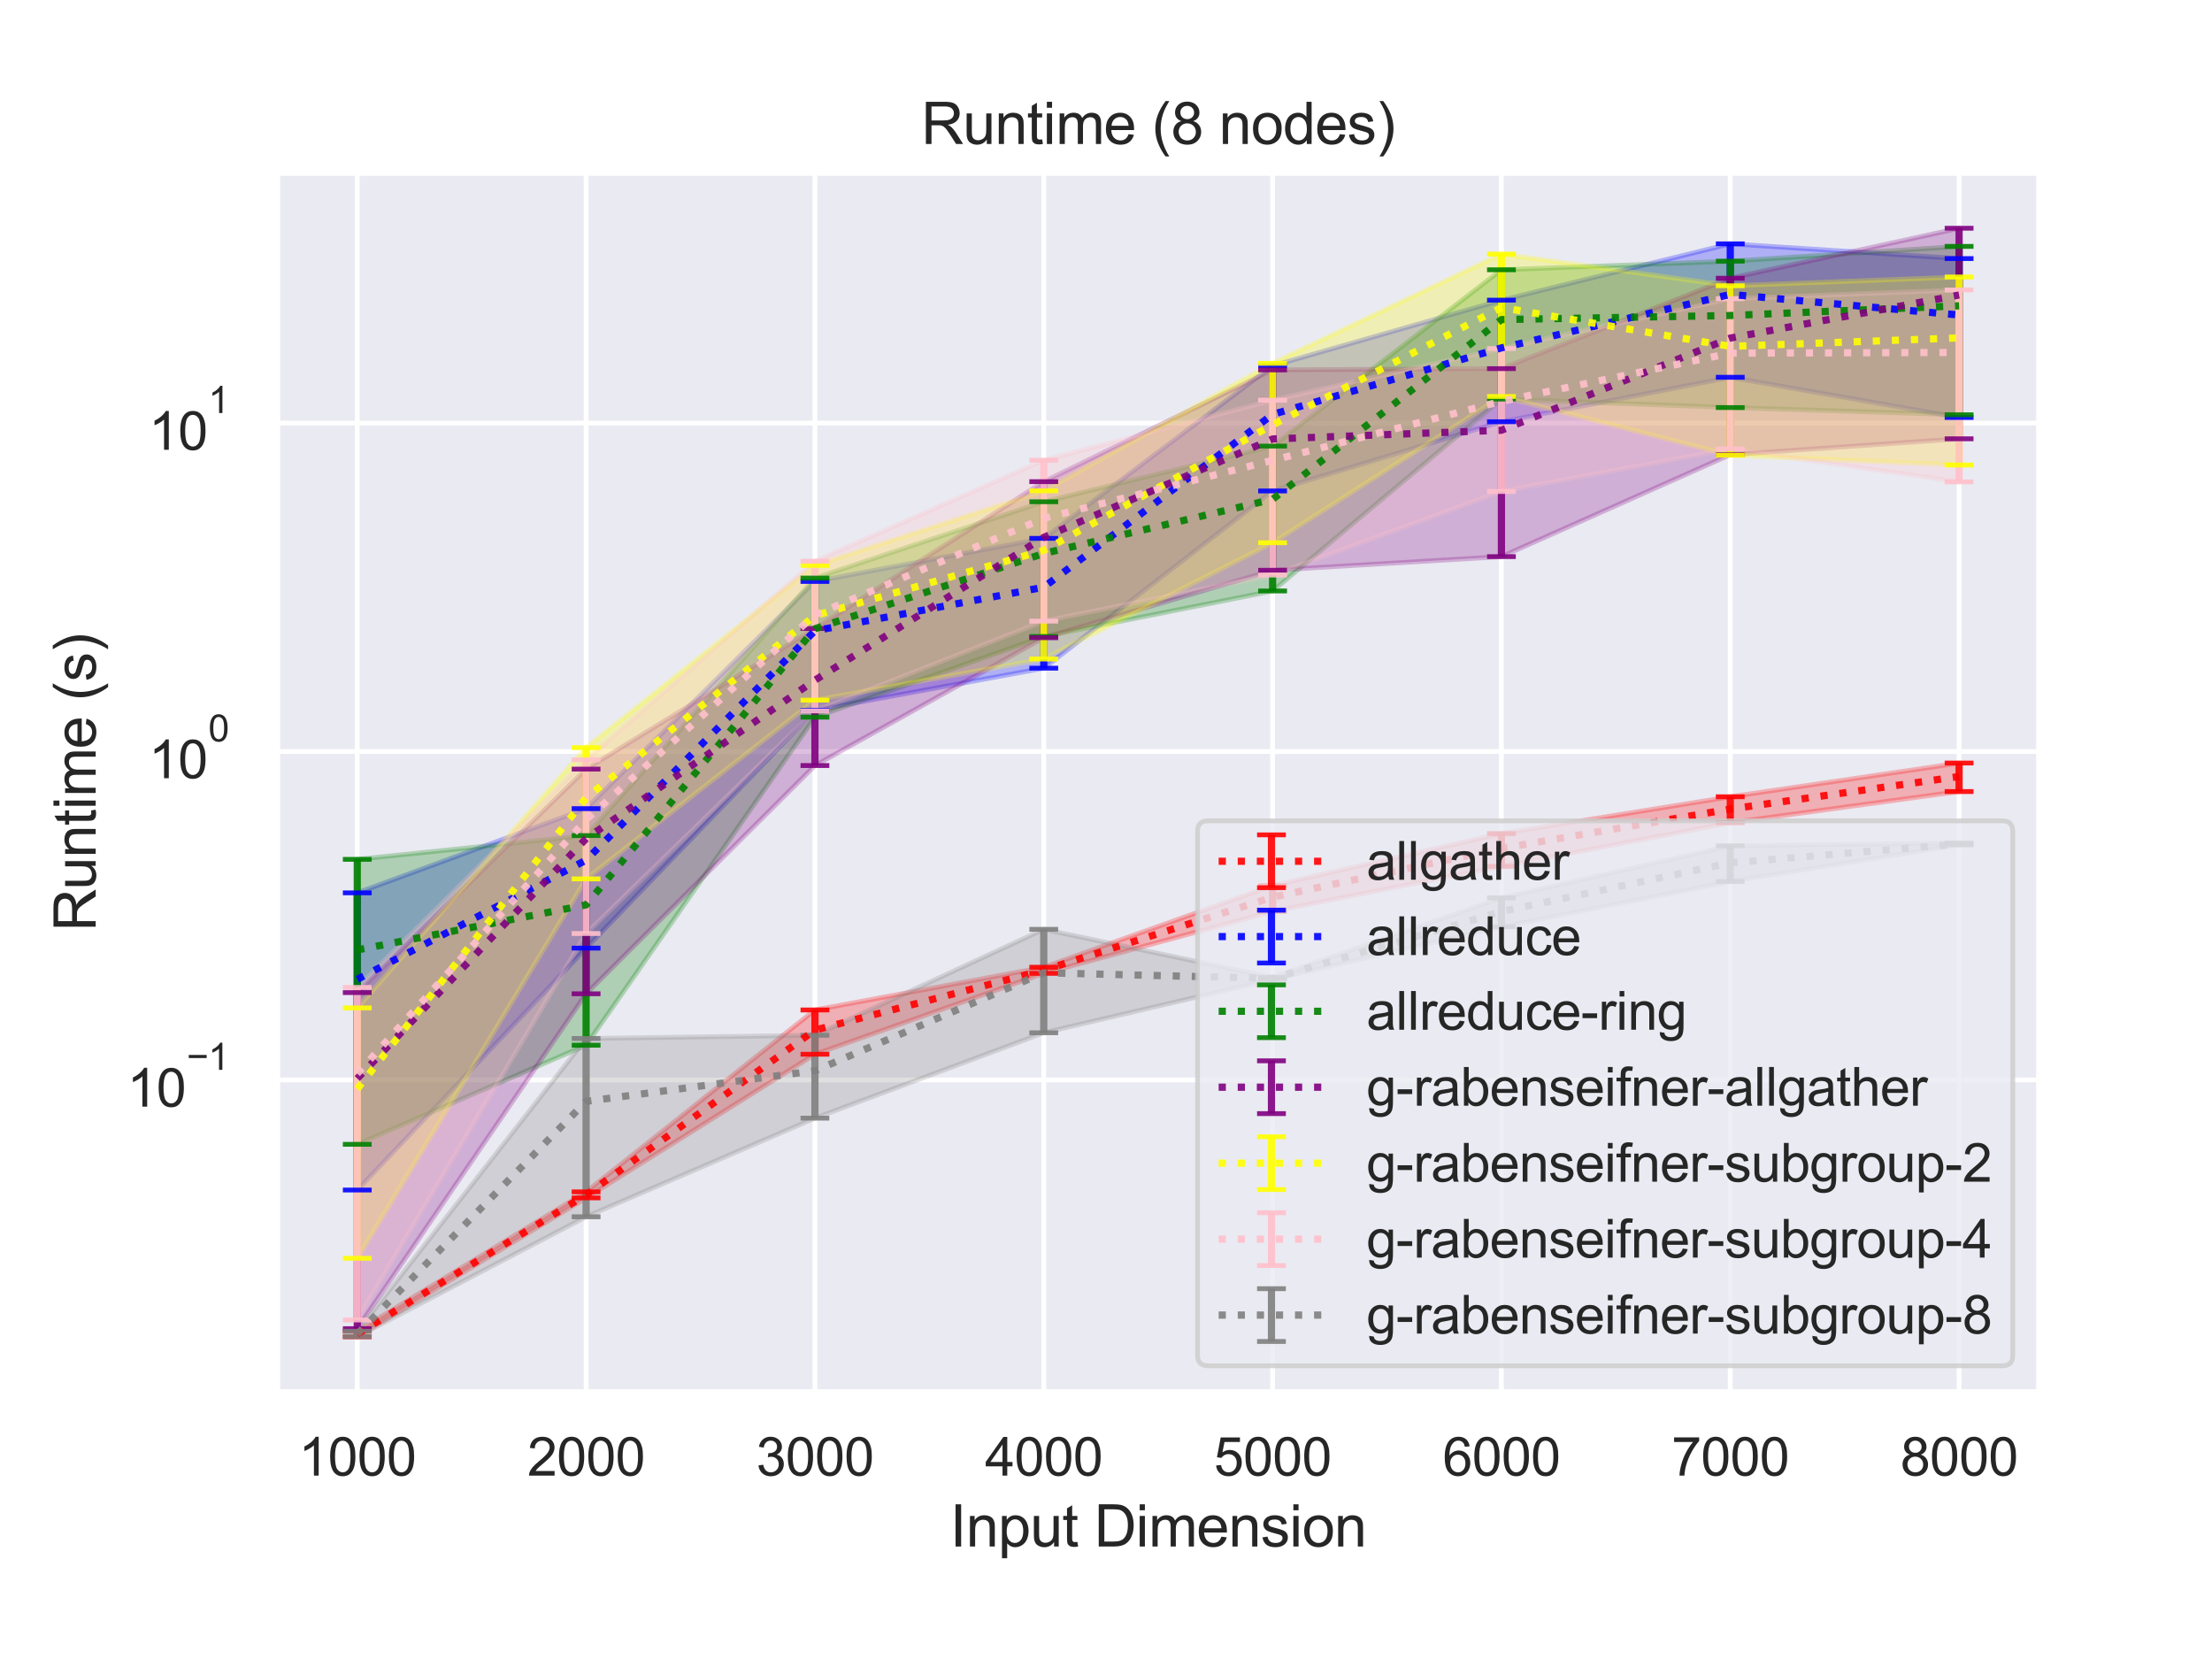 <?xml version="1.0" encoding="utf-8" standalone="no"?>
<!DOCTYPE svg PUBLIC "-//W3C//DTD SVG 1.1//EN"
  "http://www.w3.org/Graphics/SVG/1.1/DTD/svg11.dtd">
<svg height="345.6pt" version="1.1" viewBox="0 0 460.8 345.6" width="460.8pt" xmlns="http://www.w3.org/2000/svg" xmlns:xlink="http://www.w3.org/1999/xlink">
 <defs>
  <style type="text/css">*{stroke-linecap:butt;stroke-linejoin:round;}</style>
 </defs>
 <g id="figure_1">
  <g id="patch_1">
   <path d="M 0 345.6 
L 460.8 345.6 
L 460.8 0 
L 0 0 
z
" style="fill:#ffffff;"/>
  </g>
  <g id="axes_1">
   <g id="patch_2">
    <path d="M 57.74 290.02 
L 424.8 290.02 
L 424.8 36 
L 57.74 36 
z
" style="fill:#eaeaf2;"/>
   </g>
   <g id="matplotlib.axis_1">
    <g id="xtick_1">
     <g id="line2d_1">
      <path clip-path="url(#p02717e8ea4)" d="M 74.425 290.02 
L 74.425 36 
" style="fill:none;stroke:#ffffff;stroke-linecap:round;"/>
     </g>
     <g id="text_1">
      <!-- 1000 -->
      <g style="fill:#262626;" transform="translate(62.19 307.394)scale(0.11 -0.11)">
       <defs>
        <path d="M 2384 0 
L 1822 0 
L 1822 3584 
Q 1619 3391 1289 3197 
Q 959 3003 697 2906 
L 697 3450 
Q 1169 3672 1522 3987 
Q 1875 4303 2022 4600 
L 2384 4600 
L 2384 0 
z
" id="ArialMT-31" transform="scale(0.016)"/>
        <path d="M 266 2259 
Q 266 3072 433 3567 
Q 600 4063 929 4331 
Q 1259 4600 1759 4600 
Q 2128 4600 2406 4451 
Q 2684 4303 2865 4023 
Q 3047 3744 3150 3342 
Q 3253 2941 3253 2259 
Q 3253 1453 3087 958 
Q 2922 463 2592 192 
Q 2263 -78 1759 -78 
Q 1097 -78 719 397 
Q 266 969 266 2259 
z
M 844 2259 
Q 844 1131 1108 757 
Q 1372 384 1759 384 
Q 2147 384 2411 759 
Q 2675 1134 2675 2259 
Q 2675 3391 2411 3762 
Q 2147 4134 1753 4134 
Q 1366 4134 1134 3806 
Q 844 3388 844 2259 
z
" id="ArialMT-30" transform="scale(0.016)"/>
       </defs>
       <use xlink:href="#ArialMT-31"/>
       <use x="55.615" xlink:href="#ArialMT-30"/>
       <use x="111.23" xlink:href="#ArialMT-30"/>
       <use x="166.846" xlink:href="#ArialMT-30"/>
      </g>
     </g>
    </g>
    <g id="xtick_2">
     <g id="line2d_2">
      <path clip-path="url(#p02717e8ea4)" d="M 122.095 290.02 
L 122.095 36 
" style="fill:none;stroke:#ffffff;stroke-linecap:round;"/>
     </g>
     <g id="text_2">
      <!-- 2000 -->
      <g style="fill:#262626;" transform="translate(109.861 307.394)scale(0.11 -0.11)">
       <defs>
        <path d="M 3222 541 
L 3222 0 
L 194 0 
Q 188 203 259 391 
Q 375 700 629 1000 
Q 884 1300 1366 1694 
Q 2113 2306 2375 2664 
Q 2638 3022 2638 3341 
Q 2638 3675 2398 3904 
Q 2159 4134 1775 4134 
Q 1369 4134 1125 3890 
Q 881 3647 878 3216 
L 300 3275 
Q 359 3922 746 4261 
Q 1134 4600 1788 4600 
Q 2447 4600 2831 4234 
Q 3216 3869 3216 3328 
Q 3216 3053 3103 2787 
Q 2991 2522 2730 2228 
Q 2469 1934 1863 1422 
Q 1356 997 1212 845 
Q 1069 694 975 541 
L 3222 541 
z
" id="ArialMT-32" transform="scale(0.016)"/>
       </defs>
       <use xlink:href="#ArialMT-32"/>
       <use x="55.615" xlink:href="#ArialMT-30"/>
       <use x="111.23" xlink:href="#ArialMT-30"/>
       <use x="166.846" xlink:href="#ArialMT-30"/>
      </g>
     </g>
    </g>
    <g id="xtick_3">
     <g id="line2d_3">
      <path clip-path="url(#p02717e8ea4)" d="M 169.765 290.02 
L 169.765 36 
" style="fill:none;stroke:#ffffff;stroke-linecap:round;"/>
     </g>
     <g id="text_3">
      <!-- 3000 -->
      <g style="fill:#262626;" transform="translate(157.531 307.394)scale(0.11 -0.11)">
       <defs>
        <path d="M 269 1209 
L 831 1284 
Q 928 806 1161 595 
Q 1394 384 1728 384 
Q 2125 384 2398 659 
Q 2672 934 2672 1341 
Q 2672 1728 2419 1979 
Q 2166 2231 1775 2231 
Q 1616 2231 1378 2169 
L 1441 2663 
Q 1497 2656 1531 2656 
Q 1891 2656 2178 2843 
Q 2466 3031 2466 3422 
Q 2466 3731 2256 3934 
Q 2047 4138 1716 4138 
Q 1388 4138 1169 3931 
Q 950 3725 888 3313 
L 325 3413 
Q 428 3978 793 4289 
Q 1159 4600 1703 4600 
Q 2078 4600 2393 4439 
Q 2709 4278 2876 4000 
Q 3044 3722 3044 3409 
Q 3044 3113 2884 2869 
Q 2725 2625 2413 2481 
Q 2819 2388 3044 2092 
Q 3269 1797 3269 1353 
Q 3269 753 2831 336 
Q 2394 -81 1725 -81 
Q 1122 -81 723 278 
Q 325 638 269 1209 
z
" id="ArialMT-33" transform="scale(0.016)"/>
       </defs>
       <use xlink:href="#ArialMT-33"/>
       <use x="55.615" xlink:href="#ArialMT-30"/>
       <use x="111.23" xlink:href="#ArialMT-30"/>
       <use x="166.846" xlink:href="#ArialMT-30"/>
      </g>
     </g>
    </g>
    <g id="xtick_4">
     <g id="line2d_4">
      <path clip-path="url(#p02717e8ea4)" d="M 217.435 290.02 
L 217.435 36 
" style="fill:none;stroke:#ffffff;stroke-linecap:round;"/>
     </g>
     <g id="text_4">
      <!-- 4000 -->
      <g style="fill:#262626;" transform="translate(205.201 307.394)scale(0.11 -0.11)">
       <defs>
        <path d="M 2069 0 
L 2069 1097 
L 81 1097 
L 81 1613 
L 2172 4581 
L 2631 4581 
L 2631 1613 
L 3250 1613 
L 3250 1097 
L 2631 1097 
L 2631 0 
L 2069 0 
z
M 2069 1613 
L 2069 3678 
L 634 1613 
L 2069 1613 
z
" id="ArialMT-34" transform="scale(0.016)"/>
       </defs>
       <use xlink:href="#ArialMT-34"/>
       <use x="55.615" xlink:href="#ArialMT-30"/>
       <use x="111.23" xlink:href="#ArialMT-30"/>
       <use x="166.846" xlink:href="#ArialMT-30"/>
      </g>
     </g>
    </g>
    <g id="xtick_5">
     <g id="line2d_5">
      <path clip-path="url(#p02717e8ea4)" d="M 265.105 290.02 
L 265.105 36 
" style="fill:none;stroke:#ffffff;stroke-linecap:round;"/>
     </g>
     <g id="text_5">
      <!-- 5000 -->
      <g style="fill:#262626;" transform="translate(252.871 307.394)scale(0.11 -0.11)">
       <defs>
        <path d="M 266 1200 
L 856 1250 
Q 922 819 1161 601 
Q 1400 384 1738 384 
Q 2144 384 2425 690 
Q 2706 997 2706 1503 
Q 2706 1984 2436 2262 
Q 2166 2541 1728 2541 
Q 1456 2541 1237 2417 
Q 1019 2294 894 2097 
L 366 2166 
L 809 4519 
L 3088 4519 
L 3088 3981 
L 1259 3981 
L 1013 2750 
Q 1425 3038 1878 3038 
Q 2478 3038 2890 2622 
Q 3303 2206 3303 1553 
Q 3303 931 2941 478 
Q 2500 -78 1738 -78 
Q 1113 -78 717 272 
Q 322 622 266 1200 
z
" id="ArialMT-35" transform="scale(0.016)"/>
       </defs>
       <use xlink:href="#ArialMT-35"/>
       <use x="55.615" xlink:href="#ArialMT-30"/>
       <use x="111.23" xlink:href="#ArialMT-30"/>
       <use x="166.846" xlink:href="#ArialMT-30"/>
      </g>
     </g>
    </g>
    <g id="xtick_6">
     <g id="line2d_6">
      <path clip-path="url(#p02717e8ea4)" d="M 312.775 290.02 
L 312.775 36 
" style="fill:none;stroke:#ffffff;stroke-linecap:round;"/>
     </g>
     <g id="text_6">
      <!-- 6000 -->
      <g style="fill:#262626;" transform="translate(300.541 307.394)scale(0.11 -0.11)">
       <defs>
        <path d="M 3184 3459 
L 2625 3416 
Q 2550 3747 2413 3897 
Q 2184 4138 1850 4138 
Q 1581 4138 1378 3988 
Q 1113 3794 959 3422 
Q 806 3050 800 2363 
Q 1003 2672 1297 2822 
Q 1591 2972 1913 2972 
Q 2475 2972 2870 2558 
Q 3266 2144 3266 1488 
Q 3266 1056 3080 686 
Q 2894 316 2569 119 
Q 2244 -78 1831 -78 
Q 1128 -78 684 439 
Q 241 956 241 2144 
Q 241 3472 731 4075 
Q 1159 4600 1884 4600 
Q 2425 4600 2770 4297 
Q 3116 3994 3184 3459 
z
M 888 1484 
Q 888 1194 1011 928 
Q 1134 663 1356 523 
Q 1578 384 1822 384 
Q 2178 384 2434 671 
Q 2691 959 2691 1453 
Q 2691 1928 2437 2201 
Q 2184 2475 1800 2475 
Q 1419 2475 1153 2201 
Q 888 1928 888 1484 
z
" id="ArialMT-36" transform="scale(0.016)"/>
       </defs>
       <use xlink:href="#ArialMT-36"/>
       <use x="55.615" xlink:href="#ArialMT-30"/>
       <use x="111.23" xlink:href="#ArialMT-30"/>
       <use x="166.846" xlink:href="#ArialMT-30"/>
      </g>
     </g>
    </g>
    <g id="xtick_7">
     <g id="line2d_7">
      <path clip-path="url(#p02717e8ea4)" d="M 360.445 290.02 
L 360.445 36 
" style="fill:none;stroke:#ffffff;stroke-linecap:round;"/>
     </g>
     <g id="text_7">
      <!-- 7000 -->
      <g style="fill:#262626;" transform="translate(348.211 307.394)scale(0.11 -0.11)">
       <defs>
        <path d="M 303 3981 
L 303 4522 
L 3269 4522 
L 3269 4084 
Q 2831 3619 2401 2847 
Q 1972 2075 1738 1259 
Q 1569 684 1522 0 
L 944 0 
Q 953 541 1156 1306 
Q 1359 2072 1739 2783 
Q 2119 3494 2547 3981 
L 303 3981 
z
" id="ArialMT-37" transform="scale(0.016)"/>
       </defs>
       <use xlink:href="#ArialMT-37"/>
       <use x="55.615" xlink:href="#ArialMT-30"/>
       <use x="111.23" xlink:href="#ArialMT-30"/>
       <use x="166.846" xlink:href="#ArialMT-30"/>
      </g>
     </g>
    </g>
    <g id="xtick_8">
     <g id="line2d_8">
      <path clip-path="url(#p02717e8ea4)" d="M 408.115 290.02 
L 408.115 36 
" style="fill:none;stroke:#ffffff;stroke-linecap:round;"/>
     </g>
     <g id="text_8">
      <!-- 8000 -->
      <g style="fill:#262626;" transform="translate(395.881 307.394)scale(0.11 -0.11)">
       <defs>
        <path d="M 1131 2484 
Q 781 2613 612 2850 
Q 444 3088 444 3419 
Q 444 3919 803 4259 
Q 1163 4600 1759 4600 
Q 2359 4600 2725 4251 
Q 3091 3903 3091 3403 
Q 3091 3084 2923 2848 
Q 2756 2613 2416 2484 
Q 2838 2347 3058 2040 
Q 3278 1734 3278 1309 
Q 3278 722 2862 322 
Q 2447 -78 1769 -78 
Q 1091 -78 675 323 
Q 259 725 259 1325 
Q 259 1772 486 2073 
Q 713 2375 1131 2484 
z
M 1019 3438 
Q 1019 3113 1228 2906 
Q 1438 2700 1772 2700 
Q 2097 2700 2305 2904 
Q 2513 3109 2513 3406 
Q 2513 3716 2298 3927 
Q 2084 4138 1766 4138 
Q 1444 4138 1231 3931 
Q 1019 3725 1019 3438 
z
M 838 1322 
Q 838 1081 952 856 
Q 1066 631 1291 507 
Q 1516 384 1775 384 
Q 2178 384 2440 643 
Q 2703 903 2703 1303 
Q 2703 1709 2433 1975 
Q 2163 2241 1756 2241 
Q 1359 2241 1098 1978 
Q 838 1716 838 1322 
z
" id="ArialMT-38" transform="scale(0.016)"/>
       </defs>
       <use xlink:href="#ArialMT-38"/>
       <use x="55.615" xlink:href="#ArialMT-30"/>
       <use x="111.23" xlink:href="#ArialMT-30"/>
       <use x="166.846" xlink:href="#ArialMT-30"/>
      </g>
     </g>
    </g>
    <g id="text_9">
     <!-- Input Dimension -->
     <g style="fill:#262626;" transform="translate(197.916 322.169)scale(0.12 -0.12)">
      <defs>
       <path d="M 597 0 
L 597 4581 
L 1203 4581 
L 1203 0 
L 597 0 
z
" id="ArialMT-49" transform="scale(0.016)"/>
       <path d="M 422 0 
L 422 3319 
L 928 3319 
L 928 2847 
Q 1294 3394 1984 3394 
Q 2284 3394 2536 3286 
Q 2788 3178 2913 3003 
Q 3038 2828 3088 2588 
Q 3119 2431 3119 2041 
L 3119 0 
L 2556 0 
L 2556 2019 
Q 2556 2363 2490 2533 
Q 2425 2703 2258 2804 
Q 2091 2906 1866 2906 
Q 1506 2906 1245 2678 
Q 984 2450 984 1813 
L 984 0 
L 422 0 
z
" id="ArialMT-6e" transform="scale(0.016)"/>
       <path d="M 422 -1272 
L 422 3319 
L 934 3319 
L 934 2888 
Q 1116 3141 1344 3267 
Q 1572 3394 1897 3394 
Q 2322 3394 2647 3175 
Q 2972 2956 3137 2557 
Q 3303 2159 3303 1684 
Q 3303 1175 3120 767 
Q 2938 359 2589 142 
Q 2241 -75 1856 -75 
Q 1575 -75 1351 44 
Q 1128 163 984 344 
L 984 -1272 
L 422 -1272 
z
M 931 1641 
Q 931 1000 1190 694 
Q 1450 388 1819 388 
Q 2194 388 2461 705 
Q 2728 1022 2728 1688 
Q 2728 2322 2467 2637 
Q 2206 2953 1844 2953 
Q 1484 2953 1207 2617 
Q 931 2281 931 1641 
z
" id="ArialMT-70" transform="scale(0.016)"/>
       <path d="M 2597 0 
L 2597 488 
Q 2209 -75 1544 -75 
Q 1250 -75 995 37 
Q 741 150 617 320 
Q 494 491 444 738 
Q 409 903 409 1263 
L 409 3319 
L 972 3319 
L 972 1478 
Q 972 1038 1006 884 
Q 1059 663 1231 536 
Q 1403 409 1656 409 
Q 1909 409 2131 539 
Q 2353 669 2445 892 
Q 2538 1116 2538 1541 
L 2538 3319 
L 3100 3319 
L 3100 0 
L 2597 0 
z
" id="ArialMT-75" transform="scale(0.016)"/>
       <path d="M 1650 503 
L 1731 6 
Q 1494 -44 1306 -44 
Q 1000 -44 831 53 
Q 663 150 594 308 
Q 525 466 525 972 
L 525 2881 
L 113 2881 
L 113 3319 
L 525 3319 
L 525 4141 
L 1084 4478 
L 1084 3319 
L 1650 3319 
L 1650 2881 
L 1084 2881 
L 1084 941 
Q 1084 700 1114 631 
Q 1144 563 1211 522 
Q 1278 481 1403 481 
Q 1497 481 1650 503 
z
" id="ArialMT-74" transform="scale(0.016)"/>
       <path id="ArialMT-20" transform="scale(0.016)"/>
       <path d="M 494 0 
L 494 4581 
L 2072 4581 
Q 2606 4581 2888 4516 
Q 3281 4425 3559 4188 
Q 3922 3881 4101 3404 
Q 4281 2928 4281 2316 
Q 4281 1794 4159 1391 
Q 4038 988 3847 723 
Q 3656 459 3429 307 
Q 3203 156 2883 78 
Q 2563 0 2147 0 
L 494 0 
z
M 1100 541 
L 2078 541 
Q 2531 541 2789 625 
Q 3047 709 3200 863 
Q 3416 1078 3536 1442 
Q 3656 1806 3656 2325 
Q 3656 3044 3420 3430 
Q 3184 3816 2847 3947 
Q 2603 4041 2063 4041 
L 1100 4041 
L 1100 541 
z
" id="ArialMT-44" transform="scale(0.016)"/>
       <path d="M 425 3934 
L 425 4581 
L 988 4581 
L 988 3934 
L 425 3934 
z
M 425 0 
L 425 3319 
L 988 3319 
L 988 0 
L 425 0 
z
" id="ArialMT-69" transform="scale(0.016)"/>
       <path d="M 422 0 
L 422 3319 
L 925 3319 
L 925 2853 
Q 1081 3097 1340 3245 
Q 1600 3394 1931 3394 
Q 2300 3394 2536 3241 
Q 2772 3088 2869 2813 
Q 3263 3394 3894 3394 
Q 4388 3394 4653 3120 
Q 4919 2847 4919 2278 
L 4919 0 
L 4359 0 
L 4359 2091 
Q 4359 2428 4304 2576 
Q 4250 2725 4106 2815 
Q 3963 2906 3769 2906 
Q 3419 2906 3187 2673 
Q 2956 2441 2956 1928 
L 2956 0 
L 2394 0 
L 2394 2156 
Q 2394 2531 2256 2718 
Q 2119 2906 1806 2906 
Q 1569 2906 1367 2781 
Q 1166 2656 1075 2415 
Q 984 2175 984 1722 
L 984 0 
L 422 0 
z
" id="ArialMT-6d" transform="scale(0.016)"/>
       <path d="M 2694 1069 
L 3275 997 
Q 3138 488 2766 206 
Q 2394 -75 1816 -75 
Q 1088 -75 661 373 
Q 234 822 234 1631 
Q 234 2469 665 2931 
Q 1097 3394 1784 3394 
Q 2450 3394 2872 2941 
Q 3294 2488 3294 1666 
Q 3294 1616 3291 1516 
L 816 1516 
Q 847 969 1125 678 
Q 1403 388 1819 388 
Q 2128 388 2347 550 
Q 2566 713 2694 1069 
z
M 847 1978 
L 2700 1978 
Q 2663 2397 2488 2606 
Q 2219 2931 1791 2931 
Q 1403 2931 1139 2672 
Q 875 2413 847 1978 
z
" id="ArialMT-65" transform="scale(0.016)"/>
       <path d="M 197 991 
L 753 1078 
Q 800 744 1014 566 
Q 1228 388 1613 388 
Q 2000 388 2187 545 
Q 2375 703 2375 916 
Q 2375 1106 2209 1216 
Q 2094 1291 1634 1406 
Q 1016 1563 777 1677 
Q 538 1791 414 1992 
Q 291 2194 291 2438 
Q 291 2659 392 2848 
Q 494 3038 669 3163 
Q 800 3259 1026 3326 
Q 1253 3394 1513 3394 
Q 1903 3394 2198 3281 
Q 2494 3169 2634 2976 
Q 2775 2784 2828 2463 
L 2278 2388 
Q 2241 2644 2061 2787 
Q 1881 2931 1553 2931 
Q 1166 2931 1000 2803 
Q 834 2675 834 2503 
Q 834 2394 903 2306 
Q 972 2216 1119 2156 
Q 1203 2125 1616 2013 
Q 2213 1853 2448 1751 
Q 2684 1650 2818 1456 
Q 2953 1263 2953 975 
Q 2953 694 2789 445 
Q 2625 197 2315 61 
Q 2006 -75 1616 -75 
Q 969 -75 630 194 
Q 291 463 197 991 
z
" id="ArialMT-73" transform="scale(0.016)"/>
       <path d="M 213 1659 
Q 213 2581 725 3025 
Q 1153 3394 1769 3394 
Q 2453 3394 2887 2945 
Q 3322 2497 3322 1706 
Q 3322 1066 3130 698 
Q 2938 331 2570 128 
Q 2203 -75 1769 -75 
Q 1072 -75 642 372 
Q 213 819 213 1659 
z
M 791 1659 
Q 791 1022 1069 705 
Q 1347 388 1769 388 
Q 2188 388 2466 706 
Q 2744 1025 2744 1678 
Q 2744 2294 2464 2611 
Q 2184 2928 1769 2928 
Q 1347 2928 1069 2612 
Q 791 2297 791 1659 
z
" id="ArialMT-6f" transform="scale(0.016)"/>
      </defs>
      <use xlink:href="#ArialMT-49"/>
      <use x="27.783" xlink:href="#ArialMT-6e"/>
      <use x="83.398" xlink:href="#ArialMT-70"/>
      <use x="139.014" xlink:href="#ArialMT-75"/>
      <use x="194.629" xlink:href="#ArialMT-74"/>
      <use x="222.412" xlink:href="#ArialMT-20"/>
      <use x="250.195" xlink:href="#ArialMT-44"/>
      <use x="322.412" xlink:href="#ArialMT-69"/>
      <use x="344.629" xlink:href="#ArialMT-6d"/>
      <use x="427.93" xlink:href="#ArialMT-65"/>
      <use x="483.545" xlink:href="#ArialMT-6e"/>
      <use x="539.16" xlink:href="#ArialMT-73"/>
      <use x="589.16" xlink:href="#ArialMT-69"/>
      <use x="611.377" xlink:href="#ArialMT-6f"/>
      <use x="666.992" xlink:href="#ArialMT-6e"/>
     </g>
    </g>
   </g>
   <g id="matplotlib.axis_2">
    <g id="ytick_1">
     <g id="line2d_9">
      <path clip-path="url(#p02717e8ea4)" d="M 57.74 224.976 
L 424.8 224.976 
" style="fill:none;stroke:#ffffff;stroke-linecap:round;"/>
     </g>
     <g id="text_10">
      <!-- $\mathdefault{10^{-1}}$ -->
      <g style="fill:#262626;" transform="translate(26.46 230.648)scale(0.11 -0.11)">
       <defs>
        <path d="M 3381 1997 
L 356 1997 
L 356 2522 
L 3381 2522 
L 3381 1997 
z
" id="ArialMT-2212" transform="scale(0.016)"/>
       </defs>
       <use transform="translate(0 0.994)" xlink:href="#ArialMT-31"/>
       <use transform="translate(55.615 0.994)" xlink:href="#ArialMT-30"/>
       <use transform="translate(112.973 70.688)scale(0.7)" xlink:href="#ArialMT-2212"/>
       <use transform="translate(153.852 70.688)scale(0.7)" xlink:href="#ArialMT-31"/>
      </g>
     </g>
    </g>
    <g id="ytick_2">
     <g id="line2d_10">
      <path clip-path="url(#p02717e8ea4)" d="M 57.74 156.558 
L 424.8 156.558 
" style="fill:none;stroke:#ffffff;stroke-linecap:round;"/>
     </g>
     <g id="text_11">
      <!-- $\mathdefault{10^{0}}$ -->
      <g style="fill:#262626;" transform="translate(30.97 162.23)scale(0.11 -0.11)">
       <use transform="translate(0 0.994)" xlink:href="#ArialMT-31"/>
       <use transform="translate(55.615 0.994)" xlink:href="#ArialMT-30"/>
       <use transform="translate(112.973 70.688)scale(0.7)" xlink:href="#ArialMT-30"/>
      </g>
     </g>
    </g>
    <g id="ytick_3">
     <g id="line2d_11">
      <path clip-path="url(#p02717e8ea4)" d="M 57.74 88.139 
L 424.8 88.139 
" style="fill:none;stroke:#ffffff;stroke-linecap:round;"/>
     </g>
     <g id="text_12">
      <!-- $\mathdefault{10^{1}}$ -->
      <g style="fill:#262626;" transform="translate(30.97 93.811)scale(0.11 -0.11)">
       <use transform="translate(0 0.994)" xlink:href="#ArialMT-31"/>
       <use transform="translate(55.615 0.994)" xlink:href="#ArialMT-30"/>
       <use transform="translate(112.973 70.688)scale(0.7)" xlink:href="#ArialMT-31"/>
      </g>
     </g>
    </g>
    <g id="ytick_4"/>
    <g id="ytick_5"/>
    <g id="ytick_6"/>
    <g id="ytick_7"/>
    <g id="ytick_8"/>
    <g id="ytick_9"/>
    <g id="ytick_10"/>
    <g id="ytick_11"/>
    <g id="ytick_12"/>
    <g id="ytick_13"/>
    <g id="ytick_14"/>
    <g id="ytick_15"/>
    <g id="ytick_16"/>
    <g id="ytick_17"/>
    <g id="ytick_18"/>
    <g id="ytick_19"/>
    <g id="ytick_20"/>
    <g id="ytick_21"/>
    <g id="ytick_22"/>
    <g id="ytick_23"/>
    <g id="ytick_24"/>
    <g id="ytick_25"/>
    <g id="ytick_26"/>
    <g id="ytick_27"/>
    <g id="ytick_28"/>
    <g id="ytick_29"/>
    <g id="ytick_30"/>
    <g id="ytick_31"/>
    <g id="text_13">
     <!-- Runtime (s) -->
     <g style="fill:#262626;" transform="translate(19.934 194.013)rotate(-90)scale(0.12 -0.12)">
      <defs>
       <path d="M 503 0 
L 503 4581 
L 2534 4581 
Q 3147 4581 3465 4457 
Q 3784 4334 3975 4021 
Q 4166 3709 4166 3331 
Q 4166 2844 3850 2509 
Q 3534 2175 2875 2084 
Q 3116 1969 3241 1856 
Q 3506 1613 3744 1247 
L 4541 0 
L 3778 0 
L 3172 953 
Q 2906 1366 2734 1584 
Q 2563 1803 2427 1890 
Q 2291 1978 2150 2013 
Q 2047 2034 1813 2034 
L 1109 2034 
L 1109 0 
L 503 0 
z
M 1109 2559 
L 2413 2559 
Q 2828 2559 3062 2645 
Q 3297 2731 3419 2920 
Q 3541 3109 3541 3331 
Q 3541 3656 3305 3865 
Q 3069 4075 2559 4075 
L 1109 4075 
L 1109 2559 
z
" id="ArialMT-52" transform="scale(0.016)"/>
       <path d="M 1497 -1347 
Q 1031 -759 709 28 
Q 388 816 388 1659 
Q 388 2403 628 3084 
Q 909 3875 1497 4659 
L 1900 4659 
Q 1522 4009 1400 3731 
Q 1209 3300 1100 2831 
Q 966 2247 966 1656 
Q 966 153 1900 -1347 
L 1497 -1347 
z
" id="ArialMT-28" transform="scale(0.016)"/>
       <path d="M 791 -1347 
L 388 -1347 
Q 1322 153 1322 1656 
Q 1322 2244 1188 2822 
Q 1081 3291 891 3722 
Q 769 4003 388 4659 
L 791 4659 
Q 1378 3875 1659 3084 
Q 1900 2403 1900 1659 
Q 1900 816 1576 28 
Q 1253 -759 791 -1347 
z
" id="ArialMT-29" transform="scale(0.016)"/>
      </defs>
      <use xlink:href="#ArialMT-52"/>
      <use x="72.217" xlink:href="#ArialMT-75"/>
      <use x="127.832" xlink:href="#ArialMT-6e"/>
      <use x="183.447" xlink:href="#ArialMT-74"/>
      <use x="211.23" xlink:href="#ArialMT-69"/>
      <use x="233.447" xlink:href="#ArialMT-6d"/>
      <use x="316.748" xlink:href="#ArialMT-65"/>
      <use x="372.363" xlink:href="#ArialMT-20"/>
      <use x="400.146" xlink:href="#ArialMT-28"/>
      <use x="433.447" xlink:href="#ArialMT-73"/>
      <use x="483.447" xlink:href="#ArialMT-29"/>
     </g>
    </g>
   </g>
   <g id="PolyCollection_1">
    <defs>
     <path d="M 74.425 -68.306 
L 74.425 -67.126 
L 122.095 -96.063 
L 169.765 -125.98 
L 217.435 -142.83 
L 265.105 -155.747 
L 312.775 -165.123 
L 360.445 -174.215 
L 408.115 -180.708 
L 408.115 -186.645 
L 408.115 -186.645 
L 360.445 -179.618 
L 312.775 -171.949 
L 265.105 -161.114 
L 217.435 -144.102 
L 169.765 -135.203 
L 122.095 -97.315 
L 74.425 -68.306 
z
" id="me05e841310" style="stroke:#ff0000;stroke-opacity:0.25;"/>
    </defs>
    <g clip-path="url(#p02717e8ea4)">
     <use style="fill:#ff0000;fill-opacity:0.25;stroke:#ff0000;stroke-opacity:0.25;" x="0" xlink:href="#me05e841310" y="345.6"/>
    </g>
   </g>
   <g id="PolyCollection_2">
    <defs>
     <path d="M 74.425 -159.607 
L 74.425 -97.697 
L 122.095 -148.086 
L 169.765 -197.637 
L 217.435 -206.407 
L 265.105 -243.326 
L 312.775 -257.74 
L 360.445 -267.004 
L 408.115 -258.629 
L 408.115 -291.734 
L 408.115 -291.734 
L 360.445 -294.809 
L 312.775 -283.071 
L 265.105 -269.4 
L 217.435 -233.451 
L 169.765 -224.47 
L 122.095 -177.143 
L 74.425 -159.607 
z
" id="m3c64330336" style="stroke:#0000ff;stroke-opacity:0.25;"/>
    </defs>
    <g clip-path="url(#p02717e8ea4)">
     <use style="fill:#0000ff;fill-opacity:0.25;stroke:#0000ff;stroke-opacity:0.25;" x="0" xlink:href="#m3c64330336" y="345.6"/>
    </g>
   </g>
   <g id="PolyCollection_3">
    <defs>
     <path d="M 74.425 -166.583 
L 74.425 -107.22 
L 122.095 -127.868 
L 169.765 -196.204 
L 217.435 -213 
L 265.105 -222.491 
L 312.775 -262.467 
L 360.445 -260.695 
L 408.115 -259.194 
L 408.115 -294.273 
L 408.115 -294.273 
L 360.445 -291.192 
L 312.775 -289.404 
L 265.105 -252.674 
L 217.435 -241.073 
L 169.765 -225.183 
L 122.095 -171.532 
L 74.425 -166.583 
z
" id="mc9bfc18619" style="stroke:#008000;stroke-opacity:0.25;"/>
    </defs>
    <g clip-path="url(#p02717e8ea4)">
     <use style="fill:#008000;fill-opacity:0.25;stroke:#008000;stroke-opacity:0.25;" x="0" xlink:href="#mc9bfc18619" y="345.6"/>
    </g>
   </g>
   <g id="PolyCollection_4">
    <defs>
     <path d="M 74.425 -138.827 
L 74.425 -68.82 
L 122.095 -138.579 
L 169.765 -186.127 
L 217.435 -212.753 
L 265.105 -226.805 
L 312.775 -229.642 
L 360.445 -250.886 
L 408.115 -254.188 
L 408.115 -298.054 
L 408.115 -298.054 
L 360.445 -287.639 
L 312.775 -268.807 
L 265.105 -268.541 
L 217.435 -245.265 
L 169.765 -214.669 
L 122.095 -185.385 
L 74.425 -138.827 
z
" id="mb9aa2b1bd7" style="stroke:#800080;stroke-opacity:0.25;"/>
    </defs>
    <g clip-path="url(#p02717e8ea4)">
     <use style="fill:#800080;fill-opacity:0.25;stroke:#800080;stroke-opacity:0.25;" x="0" xlink:href="#mb9aa2b1bd7" y="345.6"/>
    </g>
   </g>
   <g id="PolyCollection_5">
    <defs>
     <path d="M 74.425 -135.634 
L 74.425 -83.475 
L 122.095 -162.508 
L 169.765 -199.75 
L 217.435 -208.32 
L 265.105 -232.538 
L 312.775 -263.003 
L 360.445 -250.78 
L 408.115 -248.723 
L 408.115 -287.895 
L 408.115 -287.895 
L 360.445 -286.071 
L 312.775 -292.667 
L 265.105 -269.912 
L 217.435 -243.342 
L 169.765 -227.803 
L 122.095 -189.858 
L 74.425 -135.634 
z
" id="m18bc6a8474" style="stroke:#ffff00;stroke-opacity:0.25;"/>
    </defs>
    <g clip-path="url(#p02717e8ea4)">
     <use style="fill:#ffff00;fill-opacity:0.25;stroke:#ffff00;stroke-opacity:0.25;" x="0" xlink:href="#m18bc6a8474" y="345.6"/>
    </g>
   </g>
   <g id="PolyCollection_6">
    <defs>
     <path d="M 74.425 -139.903 
L 74.425 -70.621 
L 122.095 -151.131 
L 169.765 -197.498 
L 217.435 -216.209 
L 265.105 -225.795 
L 312.775 -243.218 
L 360.445 -252.082 
L 408.115 -245.215 
L 408.115 -285.191 
L 408.115 -285.191 
L 360.445 -283.386 
L 312.775 -272.988 
L 265.105 -262.236 
L 217.435 -249.723 
L 169.765 -228.69 
L 122.095 -187.327 
L 74.425 -139.903 
z
" id="me9a0ca3aaa" style="stroke:#ffc0cb;stroke-opacity:0.25;"/>
    </defs>
    <g clip-path="url(#p02717e8ea4)">
     <use style="fill:#ffc0cb;fill-opacity:0.25;stroke:#ffc0cb;stroke-opacity:0.25;" x="0" xlink:href="#me9a0ca3aaa" y="345.6"/>
    </g>
   </g>
   <g id="PolyCollection_7">
    <defs>
     <path d="M 74.425 -68.282 
L 74.425 -67.159 
L 122.095 -92.125 
L 169.765 -112.669 
L 217.435 -130.456 
L 265.105 -141.589 
L 312.775 -152.533 
L 360.445 -161.975 
L 408.115 -169.605 
L 408.115 -169.975 
L 408.115 -169.975 
L 360.445 -169.394 
L 312.775 -158.554 
L 265.105 -141.97 
L 217.435 -152.012 
L 169.765 -129.932 
L 122.095 -129.264 
L 74.425 -68.282 
z
" id="m7735a26903" style="stroke:#808080;stroke-opacity:0.25;"/>
    </defs>
    <g clip-path="url(#p02717e8ea4)">
     <use style="fill:#808080;fill-opacity:0.25;stroke:#808080;stroke-opacity:0.25;" x="0" xlink:href="#m7735a26903" y="345.6"/>
    </g>
   </g>
   <g id="LineCollection_1">
    <path clip-path="url(#p02717e8ea4)" d="M 74.425 278.474 
L 74.425 277.294 
" style="fill:none;stroke:#ff0000;stroke-opacity:0.9;stroke-width:1.5;"/>
    <path clip-path="url(#p02717e8ea4)" d="M 122.095 249.537 
L 122.095 248.285 
" style="fill:none;stroke:#ff0000;stroke-opacity:0.9;stroke-width:1.5;"/>
    <path clip-path="url(#p02717e8ea4)" d="M 169.765 219.62 
L 169.765 210.397 
" style="fill:none;stroke:#ff0000;stroke-opacity:0.9;stroke-width:1.5;"/>
    <path clip-path="url(#p02717e8ea4)" d="M 217.435 202.77 
L 217.435 201.498 
" style="fill:none;stroke:#ff0000;stroke-opacity:0.9;stroke-width:1.5;"/>
    <path clip-path="url(#p02717e8ea4)" d="M 265.105 189.853 
L 265.105 184.486 
" style="fill:none;stroke:#ff0000;stroke-opacity:0.9;stroke-width:1.5;"/>
    <path clip-path="url(#p02717e8ea4)" d="M 312.775 180.477 
L 312.775 173.651 
" style="fill:none;stroke:#ff0000;stroke-opacity:0.9;stroke-width:1.5;"/>
    <path clip-path="url(#p02717e8ea4)" d="M 360.445 171.385 
L 360.445 165.982 
" style="fill:none;stroke:#ff0000;stroke-opacity:0.9;stroke-width:1.5;"/>
    <path clip-path="url(#p02717e8ea4)" d="M 408.115 164.892 
L 408.115 158.955 
" style="fill:none;stroke:#ff0000;stroke-opacity:0.9;stroke-width:1.5;"/>
   </g>
   <g id="LineCollection_2">
    <path clip-path="url(#p02717e8ea4)" d="M 74.425 247.903 
L 74.425 185.993 
" style="fill:none;stroke:#0000ff;stroke-opacity:0.9;stroke-width:1.5;"/>
    <path clip-path="url(#p02717e8ea4)" d="M 122.095 197.514 
L 122.095 168.457 
" style="fill:none;stroke:#0000ff;stroke-opacity:0.9;stroke-width:1.5;"/>
    <path clip-path="url(#p02717e8ea4)" d="M 169.765 147.963 
L 169.765 121.13 
" style="fill:none;stroke:#0000ff;stroke-opacity:0.9;stroke-width:1.5;"/>
    <path clip-path="url(#p02717e8ea4)" d="M 217.435 139.193 
L 217.435 112.149 
" style="fill:none;stroke:#0000ff;stroke-opacity:0.9;stroke-width:1.5;"/>
    <path clip-path="url(#p02717e8ea4)" d="M 265.105 102.274 
L 265.105 76.2 
" style="fill:none;stroke:#0000ff;stroke-opacity:0.9;stroke-width:1.5;"/>
    <path clip-path="url(#p02717e8ea4)" d="M 312.775 87.86 
L 312.775 62.529 
" style="fill:none;stroke:#0000ff;stroke-opacity:0.9;stroke-width:1.5;"/>
    <path clip-path="url(#p02717e8ea4)" d="M 360.445 78.596 
L 360.445 50.791 
" style="fill:none;stroke:#0000ff;stroke-opacity:0.9;stroke-width:1.5;"/>
    <path clip-path="url(#p02717e8ea4)" d="M 408.115 86.971 
L 408.115 53.866 
" style="fill:none;stroke:#0000ff;stroke-opacity:0.9;stroke-width:1.5;"/>
   </g>
   <g id="LineCollection_3">
    <path clip-path="url(#p02717e8ea4)" d="M 74.425 238.38 
L 74.425 179.017 
" style="fill:none;stroke:#008000;stroke-opacity:0.9;stroke-width:1.5;"/>
    <path clip-path="url(#p02717e8ea4)" d="M 122.095 217.732 
L 122.095 174.068 
" style="fill:none;stroke:#008000;stroke-opacity:0.9;stroke-width:1.5;"/>
    <path clip-path="url(#p02717e8ea4)" d="M 169.765 149.396 
L 169.765 120.417 
" style="fill:none;stroke:#008000;stroke-opacity:0.9;stroke-width:1.5;"/>
    <path clip-path="url(#p02717e8ea4)" d="M 217.435 132.6 
L 217.435 104.527 
" style="fill:none;stroke:#008000;stroke-opacity:0.9;stroke-width:1.5;"/>
    <path clip-path="url(#p02717e8ea4)" d="M 265.105 123.109 
L 265.105 92.926 
" style="fill:none;stroke:#008000;stroke-opacity:0.9;stroke-width:1.5;"/>
    <path clip-path="url(#p02717e8ea4)" d="M 312.775 83.133 
L 312.775 56.196 
" style="fill:none;stroke:#008000;stroke-opacity:0.9;stroke-width:1.5;"/>
    <path clip-path="url(#p02717e8ea4)" d="M 360.445 84.905 
L 360.445 54.408 
" style="fill:none;stroke:#008000;stroke-opacity:0.9;stroke-width:1.5;"/>
    <path clip-path="url(#p02717e8ea4)" d="M 408.115 86.406 
L 408.115 51.327 
" style="fill:none;stroke:#008000;stroke-opacity:0.9;stroke-width:1.5;"/>
   </g>
   <g id="LineCollection_4">
    <path clip-path="url(#p02717e8ea4)" d="M 74.425 276.78 
L 74.425 206.773 
" style="fill:none;stroke:#800080;stroke-opacity:0.9;stroke-width:1.5;"/>
    <path clip-path="url(#p02717e8ea4)" d="M 122.095 207.021 
L 122.095 160.215 
" style="fill:none;stroke:#800080;stroke-opacity:0.9;stroke-width:1.5;"/>
    <path clip-path="url(#p02717e8ea4)" d="M 169.765 159.473 
L 169.765 130.931 
" style="fill:none;stroke:#800080;stroke-opacity:0.9;stroke-width:1.5;"/>
    <path clip-path="url(#p02717e8ea4)" d="M 217.435 132.847 
L 217.435 100.335 
" style="fill:none;stroke:#800080;stroke-opacity:0.9;stroke-width:1.5;"/>
    <path clip-path="url(#p02717e8ea4)" d="M 265.105 118.795 
L 265.105 77.059 
" style="fill:none;stroke:#800080;stroke-opacity:0.9;stroke-width:1.5;"/>
    <path clip-path="url(#p02717e8ea4)" d="M 312.775 115.958 
L 312.775 76.793 
" style="fill:none;stroke:#800080;stroke-opacity:0.9;stroke-width:1.5;"/>
    <path clip-path="url(#p02717e8ea4)" d="M 360.445 94.714 
L 360.445 57.961 
" style="fill:none;stroke:#800080;stroke-opacity:0.9;stroke-width:1.5;"/>
    <path clip-path="url(#p02717e8ea4)" d="M 408.115 91.412 
L 408.115 47.546 
" style="fill:none;stroke:#800080;stroke-opacity:0.9;stroke-width:1.5;"/>
   </g>
   <g id="LineCollection_5">
    <path clip-path="url(#p02717e8ea4)" d="M 74.425 262.125 
L 74.425 209.966 
" style="fill:none;stroke:#ffff00;stroke-opacity:0.9;stroke-width:1.5;"/>
    <path clip-path="url(#p02717e8ea4)" d="M 122.095 183.092 
L 122.095 155.742 
" style="fill:none;stroke:#ffff00;stroke-opacity:0.9;stroke-width:1.5;"/>
    <path clip-path="url(#p02717e8ea4)" d="M 169.765 145.85 
L 169.765 117.797 
" style="fill:none;stroke:#ffff00;stroke-opacity:0.9;stroke-width:1.5;"/>
    <path clip-path="url(#p02717e8ea4)" d="M 217.435 137.28 
L 217.435 102.258 
" style="fill:none;stroke:#ffff00;stroke-opacity:0.9;stroke-width:1.5;"/>
    <path clip-path="url(#p02717e8ea4)" d="M 265.105 113.062 
L 265.105 75.688 
" style="fill:none;stroke:#ffff00;stroke-opacity:0.9;stroke-width:1.5;"/>
    <path clip-path="url(#p02717e8ea4)" d="M 312.775 82.597 
L 312.775 52.933 
" style="fill:none;stroke:#ffff00;stroke-opacity:0.9;stroke-width:1.5;"/>
    <path clip-path="url(#p02717e8ea4)" d="M 360.445 94.82 
L 360.445 59.529 
" style="fill:none;stroke:#ffff00;stroke-opacity:0.9;stroke-width:1.5;"/>
    <path clip-path="url(#p02717e8ea4)" d="M 408.115 96.877 
L 408.115 57.705 
" style="fill:none;stroke:#ffff00;stroke-opacity:0.9;stroke-width:1.5;"/>
   </g>
   <g id="LineCollection_6">
    <path clip-path="url(#p02717e8ea4)" d="M 74.425 274.979 
L 74.425 205.697 
" style="fill:none;stroke:#ffc0cb;stroke-opacity:0.9;stroke-width:1.5;"/>
    <path clip-path="url(#p02717e8ea4)" d="M 122.095 194.469 
L 122.095 158.273 
" style="fill:none;stroke:#ffc0cb;stroke-opacity:0.9;stroke-width:1.5;"/>
    <path clip-path="url(#p02717e8ea4)" d="M 169.765 148.102 
L 169.765 116.91 
" style="fill:none;stroke:#ffc0cb;stroke-opacity:0.9;stroke-width:1.5;"/>
    <path clip-path="url(#p02717e8ea4)" d="M 217.435 129.391 
L 217.435 95.877 
" style="fill:none;stroke:#ffc0cb;stroke-opacity:0.9;stroke-width:1.5;"/>
    <path clip-path="url(#p02717e8ea4)" d="M 265.105 119.805 
L 265.105 83.364 
" style="fill:none;stroke:#ffc0cb;stroke-opacity:0.9;stroke-width:1.5;"/>
    <path clip-path="url(#p02717e8ea4)" d="M 312.775 102.382 
L 312.775 72.612 
" style="fill:none;stroke:#ffc0cb;stroke-opacity:0.9;stroke-width:1.5;"/>
    <path clip-path="url(#p02717e8ea4)" d="M 360.445 93.518 
L 360.445 62.214 
" style="fill:none;stroke:#ffc0cb;stroke-opacity:0.9;stroke-width:1.5;"/>
    <path clip-path="url(#p02717e8ea4)" d="M 408.115 100.385 
L 408.115 60.409 
" style="fill:none;stroke:#ffc0cb;stroke-opacity:0.9;stroke-width:1.5;"/>
   </g>
   <g id="LineCollection_7">
    <path clip-path="url(#p02717e8ea4)" d="M 74.425 278.441 
L 74.425 277.318 
" style="fill:none;stroke:#808080;stroke-opacity:0.9;stroke-width:1.5;"/>
    <path clip-path="url(#p02717e8ea4)" d="M 122.095 253.475 
L 122.095 216.336 
" style="fill:none;stroke:#808080;stroke-opacity:0.9;stroke-width:1.5;"/>
    <path clip-path="url(#p02717e8ea4)" d="M 169.765 232.931 
L 169.765 215.668 
" style="fill:none;stroke:#808080;stroke-opacity:0.9;stroke-width:1.5;"/>
    <path clip-path="url(#p02717e8ea4)" d="M 217.435 215.144 
L 217.435 193.588 
" style="fill:none;stroke:#808080;stroke-opacity:0.9;stroke-width:1.5;"/>
    <path clip-path="url(#p02717e8ea4)" d="M 265.105 204.011 
L 265.105 203.63 
" style="fill:none;stroke:#808080;stroke-opacity:0.9;stroke-width:1.5;"/>
    <path clip-path="url(#p02717e8ea4)" d="M 312.775 193.067 
L 312.775 187.046 
" style="fill:none;stroke:#808080;stroke-opacity:0.9;stroke-width:1.5;"/>
    <path clip-path="url(#p02717e8ea4)" d="M 360.445 183.625 
L 360.445 176.206 
" style="fill:none;stroke:#808080;stroke-opacity:0.9;stroke-width:1.5;"/>
    <path clip-path="url(#p02717e8ea4)" d="M 408.115 175.995 
L 408.115 175.625 
" style="fill:none;stroke:#808080;stroke-opacity:0.9;stroke-width:1.5;"/>
   </g>
   <g id="line2d_12">
    <defs>
     <path d="M 3 0 
L -3 -0 
" id="m28154473ee" style="stroke:#ff0000;stroke-opacity:0.9;"/>
    </defs>
    <g clip-path="url(#p02717e8ea4)">
     <use style="fill:#ff0000;fill-opacity:0.9;stroke:#ff0000;stroke-opacity:0.9;" x="74.425" xlink:href="#m28154473ee" y="278.474"/>
     <use style="fill:#ff0000;fill-opacity:0.9;stroke:#ff0000;stroke-opacity:0.9;" x="122.095" xlink:href="#m28154473ee" y="249.537"/>
     <use style="fill:#ff0000;fill-opacity:0.9;stroke:#ff0000;stroke-opacity:0.9;" x="169.765" xlink:href="#m28154473ee" y="219.62"/>
     <use style="fill:#ff0000;fill-opacity:0.9;stroke:#ff0000;stroke-opacity:0.9;" x="217.435" xlink:href="#m28154473ee" y="202.77"/>
     <use style="fill:#ff0000;fill-opacity:0.9;stroke:#ff0000;stroke-opacity:0.9;" x="265.105" xlink:href="#m28154473ee" y="189.853"/>
     <use style="fill:#ff0000;fill-opacity:0.9;stroke:#ff0000;stroke-opacity:0.9;" x="312.775" xlink:href="#m28154473ee" y="180.477"/>
     <use style="fill:#ff0000;fill-opacity:0.9;stroke:#ff0000;stroke-opacity:0.9;" x="360.445" xlink:href="#m28154473ee" y="171.385"/>
     <use style="fill:#ff0000;fill-opacity:0.9;stroke:#ff0000;stroke-opacity:0.9;" x="408.115" xlink:href="#m28154473ee" y="164.892"/>
    </g>
   </g>
   <g id="line2d_13">
    <g clip-path="url(#p02717e8ea4)">
     <use style="fill:#ff0000;fill-opacity:0.9;stroke:#ff0000;stroke-opacity:0.9;" x="74.425" xlink:href="#m28154473ee" y="277.294"/>
     <use style="fill:#ff0000;fill-opacity:0.9;stroke:#ff0000;stroke-opacity:0.9;" x="122.095" xlink:href="#m28154473ee" y="248.285"/>
     <use style="fill:#ff0000;fill-opacity:0.9;stroke:#ff0000;stroke-opacity:0.9;" x="169.765" xlink:href="#m28154473ee" y="210.397"/>
     <use style="fill:#ff0000;fill-opacity:0.9;stroke:#ff0000;stroke-opacity:0.9;" x="217.435" xlink:href="#m28154473ee" y="201.498"/>
     <use style="fill:#ff0000;fill-opacity:0.9;stroke:#ff0000;stroke-opacity:0.9;" x="265.105" xlink:href="#m28154473ee" y="184.486"/>
     <use style="fill:#ff0000;fill-opacity:0.9;stroke:#ff0000;stroke-opacity:0.9;" x="312.775" xlink:href="#m28154473ee" y="173.651"/>
     <use style="fill:#ff0000;fill-opacity:0.9;stroke:#ff0000;stroke-opacity:0.9;" x="360.445" xlink:href="#m28154473ee" y="165.982"/>
     <use style="fill:#ff0000;fill-opacity:0.9;stroke:#ff0000;stroke-opacity:0.9;" x="408.115" xlink:href="#m28154473ee" y="158.955"/>
    </g>
   </g>
   <g id="line2d_14">
    <defs>
     <path d="M 3 0 
L -3 -0 
" id="m12d7b42dba" style="stroke:#0000ff;stroke-opacity:0.9;"/>
    </defs>
    <g clip-path="url(#p02717e8ea4)">
     <use style="fill:#0000ff;fill-opacity:0.9;stroke:#0000ff;stroke-opacity:0.9;" x="74.425" xlink:href="#m12d7b42dba" y="247.903"/>
     <use style="fill:#0000ff;fill-opacity:0.9;stroke:#0000ff;stroke-opacity:0.9;" x="122.095" xlink:href="#m12d7b42dba" y="197.514"/>
     <use style="fill:#0000ff;fill-opacity:0.9;stroke:#0000ff;stroke-opacity:0.9;" x="169.765" xlink:href="#m12d7b42dba" y="147.963"/>
     <use style="fill:#0000ff;fill-opacity:0.9;stroke:#0000ff;stroke-opacity:0.9;" x="217.435" xlink:href="#m12d7b42dba" y="139.193"/>
     <use style="fill:#0000ff;fill-opacity:0.9;stroke:#0000ff;stroke-opacity:0.9;" x="265.105" xlink:href="#m12d7b42dba" y="102.274"/>
     <use style="fill:#0000ff;fill-opacity:0.9;stroke:#0000ff;stroke-opacity:0.9;" x="312.775" xlink:href="#m12d7b42dba" y="87.86"/>
     <use style="fill:#0000ff;fill-opacity:0.9;stroke:#0000ff;stroke-opacity:0.9;" x="360.445" xlink:href="#m12d7b42dba" y="78.596"/>
     <use style="fill:#0000ff;fill-opacity:0.9;stroke:#0000ff;stroke-opacity:0.9;" x="408.115" xlink:href="#m12d7b42dba" y="86.971"/>
    </g>
   </g>
   <g id="line2d_15">
    <g clip-path="url(#p02717e8ea4)">
     <use style="fill:#0000ff;fill-opacity:0.9;stroke:#0000ff;stroke-opacity:0.9;" x="74.425" xlink:href="#m12d7b42dba" y="185.993"/>
     <use style="fill:#0000ff;fill-opacity:0.9;stroke:#0000ff;stroke-opacity:0.9;" x="122.095" xlink:href="#m12d7b42dba" y="168.457"/>
     <use style="fill:#0000ff;fill-opacity:0.9;stroke:#0000ff;stroke-opacity:0.9;" x="169.765" xlink:href="#m12d7b42dba" y="121.13"/>
     <use style="fill:#0000ff;fill-opacity:0.9;stroke:#0000ff;stroke-opacity:0.9;" x="217.435" xlink:href="#m12d7b42dba" y="112.149"/>
     <use style="fill:#0000ff;fill-opacity:0.9;stroke:#0000ff;stroke-opacity:0.9;" x="265.105" xlink:href="#m12d7b42dba" y="76.2"/>
     <use style="fill:#0000ff;fill-opacity:0.9;stroke:#0000ff;stroke-opacity:0.9;" x="312.775" xlink:href="#m12d7b42dba" y="62.529"/>
     <use style="fill:#0000ff;fill-opacity:0.9;stroke:#0000ff;stroke-opacity:0.9;" x="360.445" xlink:href="#m12d7b42dba" y="50.791"/>
     <use style="fill:#0000ff;fill-opacity:0.9;stroke:#0000ff;stroke-opacity:0.9;" x="408.115" xlink:href="#m12d7b42dba" y="53.866"/>
    </g>
   </g>
   <g id="line2d_16">
    <defs>
     <path d="M 3 0 
L -3 -0 
" id="m0ae45a23a8" style="stroke:#008000;stroke-opacity:0.9;"/>
    </defs>
    <g clip-path="url(#p02717e8ea4)">
     <use style="fill:#008000;fill-opacity:0.9;stroke:#008000;stroke-opacity:0.9;" x="74.425" xlink:href="#m0ae45a23a8" y="238.38"/>
     <use style="fill:#008000;fill-opacity:0.9;stroke:#008000;stroke-opacity:0.9;" x="122.095" xlink:href="#m0ae45a23a8" y="217.732"/>
     <use style="fill:#008000;fill-opacity:0.9;stroke:#008000;stroke-opacity:0.9;" x="169.765" xlink:href="#m0ae45a23a8" y="149.396"/>
     <use style="fill:#008000;fill-opacity:0.9;stroke:#008000;stroke-opacity:0.9;" x="217.435" xlink:href="#m0ae45a23a8" y="132.6"/>
     <use style="fill:#008000;fill-opacity:0.9;stroke:#008000;stroke-opacity:0.9;" x="265.105" xlink:href="#m0ae45a23a8" y="123.109"/>
     <use style="fill:#008000;fill-opacity:0.9;stroke:#008000;stroke-opacity:0.9;" x="312.775" xlink:href="#m0ae45a23a8" y="83.133"/>
     <use style="fill:#008000;fill-opacity:0.9;stroke:#008000;stroke-opacity:0.9;" x="360.445" xlink:href="#m0ae45a23a8" y="84.905"/>
     <use style="fill:#008000;fill-opacity:0.9;stroke:#008000;stroke-opacity:0.9;" x="408.115" xlink:href="#m0ae45a23a8" y="86.406"/>
    </g>
   </g>
   <g id="line2d_17">
    <g clip-path="url(#p02717e8ea4)">
     <use style="fill:#008000;fill-opacity:0.9;stroke:#008000;stroke-opacity:0.9;" x="74.425" xlink:href="#m0ae45a23a8" y="179.017"/>
     <use style="fill:#008000;fill-opacity:0.9;stroke:#008000;stroke-opacity:0.9;" x="122.095" xlink:href="#m0ae45a23a8" y="174.068"/>
     <use style="fill:#008000;fill-opacity:0.9;stroke:#008000;stroke-opacity:0.9;" x="169.765" xlink:href="#m0ae45a23a8" y="120.417"/>
     <use style="fill:#008000;fill-opacity:0.9;stroke:#008000;stroke-opacity:0.9;" x="217.435" xlink:href="#m0ae45a23a8" y="104.527"/>
     <use style="fill:#008000;fill-opacity:0.9;stroke:#008000;stroke-opacity:0.9;" x="265.105" xlink:href="#m0ae45a23a8" y="92.926"/>
     <use style="fill:#008000;fill-opacity:0.9;stroke:#008000;stroke-opacity:0.9;" x="312.775" xlink:href="#m0ae45a23a8" y="56.196"/>
     <use style="fill:#008000;fill-opacity:0.9;stroke:#008000;stroke-opacity:0.9;" x="360.445" xlink:href="#m0ae45a23a8" y="54.408"/>
     <use style="fill:#008000;fill-opacity:0.9;stroke:#008000;stroke-opacity:0.9;" x="408.115" xlink:href="#m0ae45a23a8" y="51.327"/>
    </g>
   </g>
   <g id="line2d_18">
    <defs>
     <path d="M 3 0 
L -3 -0 
" id="m7086f7ba6a" style="stroke:#800080;stroke-opacity:0.9;"/>
    </defs>
    <g clip-path="url(#p02717e8ea4)">
     <use style="fill:#800080;fill-opacity:0.9;stroke:#800080;stroke-opacity:0.9;" x="74.425" xlink:href="#m7086f7ba6a" y="276.78"/>
     <use style="fill:#800080;fill-opacity:0.9;stroke:#800080;stroke-opacity:0.9;" x="122.095" xlink:href="#m7086f7ba6a" y="207.021"/>
     <use style="fill:#800080;fill-opacity:0.9;stroke:#800080;stroke-opacity:0.9;" x="169.765" xlink:href="#m7086f7ba6a" y="159.473"/>
     <use style="fill:#800080;fill-opacity:0.9;stroke:#800080;stroke-opacity:0.9;" x="217.435" xlink:href="#m7086f7ba6a" y="132.847"/>
     <use style="fill:#800080;fill-opacity:0.9;stroke:#800080;stroke-opacity:0.9;" x="265.105" xlink:href="#m7086f7ba6a" y="118.795"/>
     <use style="fill:#800080;fill-opacity:0.9;stroke:#800080;stroke-opacity:0.9;" x="312.775" xlink:href="#m7086f7ba6a" y="115.958"/>
     <use style="fill:#800080;fill-opacity:0.9;stroke:#800080;stroke-opacity:0.9;" x="360.445" xlink:href="#m7086f7ba6a" y="94.714"/>
     <use style="fill:#800080;fill-opacity:0.9;stroke:#800080;stroke-opacity:0.9;" x="408.115" xlink:href="#m7086f7ba6a" y="91.412"/>
    </g>
   </g>
   <g id="line2d_19">
    <g clip-path="url(#p02717e8ea4)">
     <use style="fill:#800080;fill-opacity:0.9;stroke:#800080;stroke-opacity:0.9;" x="74.425" xlink:href="#m7086f7ba6a" y="206.773"/>
     <use style="fill:#800080;fill-opacity:0.9;stroke:#800080;stroke-opacity:0.9;" x="122.095" xlink:href="#m7086f7ba6a" y="160.215"/>
     <use style="fill:#800080;fill-opacity:0.9;stroke:#800080;stroke-opacity:0.9;" x="169.765" xlink:href="#m7086f7ba6a" y="130.931"/>
     <use style="fill:#800080;fill-opacity:0.9;stroke:#800080;stroke-opacity:0.9;" x="217.435" xlink:href="#m7086f7ba6a" y="100.335"/>
     <use style="fill:#800080;fill-opacity:0.9;stroke:#800080;stroke-opacity:0.9;" x="265.105" xlink:href="#m7086f7ba6a" y="77.059"/>
     <use style="fill:#800080;fill-opacity:0.9;stroke:#800080;stroke-opacity:0.9;" x="312.775" xlink:href="#m7086f7ba6a" y="76.793"/>
     <use style="fill:#800080;fill-opacity:0.9;stroke:#800080;stroke-opacity:0.9;" x="360.445" xlink:href="#m7086f7ba6a" y="57.961"/>
     <use style="fill:#800080;fill-opacity:0.9;stroke:#800080;stroke-opacity:0.9;" x="408.115" xlink:href="#m7086f7ba6a" y="47.546"/>
    </g>
   </g>
   <g id="line2d_20">
    <defs>
     <path d="M 3 0 
L -3 -0 
" id="mb591f06abb" style="stroke:#ffff00;stroke-opacity:0.9;"/>
    </defs>
    <g clip-path="url(#p02717e8ea4)">
     <use style="fill:#ffff00;fill-opacity:0.9;stroke:#ffff00;stroke-opacity:0.9;" x="74.425" xlink:href="#mb591f06abb" y="262.125"/>
     <use style="fill:#ffff00;fill-opacity:0.9;stroke:#ffff00;stroke-opacity:0.9;" x="122.095" xlink:href="#mb591f06abb" y="183.092"/>
     <use style="fill:#ffff00;fill-opacity:0.9;stroke:#ffff00;stroke-opacity:0.9;" x="169.765" xlink:href="#mb591f06abb" y="145.85"/>
     <use style="fill:#ffff00;fill-opacity:0.9;stroke:#ffff00;stroke-opacity:0.9;" x="217.435" xlink:href="#mb591f06abb" y="137.28"/>
     <use style="fill:#ffff00;fill-opacity:0.9;stroke:#ffff00;stroke-opacity:0.9;" x="265.105" xlink:href="#mb591f06abb" y="113.062"/>
     <use style="fill:#ffff00;fill-opacity:0.9;stroke:#ffff00;stroke-opacity:0.9;" x="312.775" xlink:href="#mb591f06abb" y="82.597"/>
     <use style="fill:#ffff00;fill-opacity:0.9;stroke:#ffff00;stroke-opacity:0.9;" x="360.445" xlink:href="#mb591f06abb" y="94.82"/>
     <use style="fill:#ffff00;fill-opacity:0.9;stroke:#ffff00;stroke-opacity:0.9;" x="408.115" xlink:href="#mb591f06abb" y="96.877"/>
    </g>
   </g>
   <g id="line2d_21">
    <g clip-path="url(#p02717e8ea4)">
     <use style="fill:#ffff00;fill-opacity:0.9;stroke:#ffff00;stroke-opacity:0.9;" x="74.425" xlink:href="#mb591f06abb" y="209.966"/>
     <use style="fill:#ffff00;fill-opacity:0.9;stroke:#ffff00;stroke-opacity:0.9;" x="122.095" xlink:href="#mb591f06abb" y="155.742"/>
     <use style="fill:#ffff00;fill-opacity:0.9;stroke:#ffff00;stroke-opacity:0.9;" x="169.765" xlink:href="#mb591f06abb" y="117.797"/>
     <use style="fill:#ffff00;fill-opacity:0.9;stroke:#ffff00;stroke-opacity:0.9;" x="217.435" xlink:href="#mb591f06abb" y="102.258"/>
     <use style="fill:#ffff00;fill-opacity:0.9;stroke:#ffff00;stroke-opacity:0.9;" x="265.105" xlink:href="#mb591f06abb" y="75.688"/>
     <use style="fill:#ffff00;fill-opacity:0.9;stroke:#ffff00;stroke-opacity:0.9;" x="312.775" xlink:href="#mb591f06abb" y="52.933"/>
     <use style="fill:#ffff00;fill-opacity:0.9;stroke:#ffff00;stroke-opacity:0.9;" x="360.445" xlink:href="#mb591f06abb" y="59.529"/>
     <use style="fill:#ffff00;fill-opacity:0.9;stroke:#ffff00;stroke-opacity:0.9;" x="408.115" xlink:href="#mb591f06abb" y="57.705"/>
    </g>
   </g>
   <g id="line2d_22">
    <defs>
     <path d="M 3 0 
L -3 -0 
" id="m6bb3916aa0" style="stroke:#ffc0cb;stroke-opacity:0.9;"/>
    </defs>
    <g clip-path="url(#p02717e8ea4)">
     <use style="fill:#ffc0cb;fill-opacity:0.9;stroke:#ffc0cb;stroke-opacity:0.9;" x="74.425" xlink:href="#m6bb3916aa0" y="274.979"/>
     <use style="fill:#ffc0cb;fill-opacity:0.9;stroke:#ffc0cb;stroke-opacity:0.9;" x="122.095" xlink:href="#m6bb3916aa0" y="194.469"/>
     <use style="fill:#ffc0cb;fill-opacity:0.9;stroke:#ffc0cb;stroke-opacity:0.9;" x="169.765" xlink:href="#m6bb3916aa0" y="148.102"/>
     <use style="fill:#ffc0cb;fill-opacity:0.9;stroke:#ffc0cb;stroke-opacity:0.9;" x="217.435" xlink:href="#m6bb3916aa0" y="129.391"/>
     <use style="fill:#ffc0cb;fill-opacity:0.9;stroke:#ffc0cb;stroke-opacity:0.9;" x="265.105" xlink:href="#m6bb3916aa0" y="119.805"/>
     <use style="fill:#ffc0cb;fill-opacity:0.9;stroke:#ffc0cb;stroke-opacity:0.9;" x="312.775" xlink:href="#m6bb3916aa0" y="102.382"/>
     <use style="fill:#ffc0cb;fill-opacity:0.9;stroke:#ffc0cb;stroke-opacity:0.9;" x="360.445" xlink:href="#m6bb3916aa0" y="93.518"/>
     <use style="fill:#ffc0cb;fill-opacity:0.9;stroke:#ffc0cb;stroke-opacity:0.9;" x="408.115" xlink:href="#m6bb3916aa0" y="100.385"/>
    </g>
   </g>
   <g id="line2d_23">
    <g clip-path="url(#p02717e8ea4)">
     <use style="fill:#ffc0cb;fill-opacity:0.9;stroke:#ffc0cb;stroke-opacity:0.9;" x="74.425" xlink:href="#m6bb3916aa0" y="205.697"/>
     <use style="fill:#ffc0cb;fill-opacity:0.9;stroke:#ffc0cb;stroke-opacity:0.9;" x="122.095" xlink:href="#m6bb3916aa0" y="158.273"/>
     <use style="fill:#ffc0cb;fill-opacity:0.9;stroke:#ffc0cb;stroke-opacity:0.9;" x="169.765" xlink:href="#m6bb3916aa0" y="116.91"/>
     <use style="fill:#ffc0cb;fill-opacity:0.9;stroke:#ffc0cb;stroke-opacity:0.9;" x="217.435" xlink:href="#m6bb3916aa0" y="95.877"/>
     <use style="fill:#ffc0cb;fill-opacity:0.9;stroke:#ffc0cb;stroke-opacity:0.9;" x="265.105" xlink:href="#m6bb3916aa0" y="83.364"/>
     <use style="fill:#ffc0cb;fill-opacity:0.9;stroke:#ffc0cb;stroke-opacity:0.9;" x="312.775" xlink:href="#m6bb3916aa0" y="72.612"/>
     <use style="fill:#ffc0cb;fill-opacity:0.9;stroke:#ffc0cb;stroke-opacity:0.9;" x="360.445" xlink:href="#m6bb3916aa0" y="62.214"/>
     <use style="fill:#ffc0cb;fill-opacity:0.9;stroke:#ffc0cb;stroke-opacity:0.9;" x="408.115" xlink:href="#m6bb3916aa0" y="60.409"/>
    </g>
   </g>
   <g id="line2d_24">
    <defs>
     <path d="M 3 0 
L -3 -0 
" id="m8da4b022f7" style="stroke:#808080;stroke-opacity:0.9;"/>
    </defs>
    <g clip-path="url(#p02717e8ea4)">
     <use style="fill:#808080;fill-opacity:0.9;stroke:#808080;stroke-opacity:0.9;" x="74.425" xlink:href="#m8da4b022f7" y="278.441"/>
     <use style="fill:#808080;fill-opacity:0.9;stroke:#808080;stroke-opacity:0.9;" x="122.095" xlink:href="#m8da4b022f7" y="253.475"/>
     <use style="fill:#808080;fill-opacity:0.9;stroke:#808080;stroke-opacity:0.9;" x="169.765" xlink:href="#m8da4b022f7" y="232.931"/>
     <use style="fill:#808080;fill-opacity:0.9;stroke:#808080;stroke-opacity:0.9;" x="217.435" xlink:href="#m8da4b022f7" y="215.144"/>
     <use style="fill:#808080;fill-opacity:0.9;stroke:#808080;stroke-opacity:0.9;" x="265.105" xlink:href="#m8da4b022f7" y="204.011"/>
     <use style="fill:#808080;fill-opacity:0.9;stroke:#808080;stroke-opacity:0.9;" x="312.775" xlink:href="#m8da4b022f7" y="193.067"/>
     <use style="fill:#808080;fill-opacity:0.9;stroke:#808080;stroke-opacity:0.9;" x="360.445" xlink:href="#m8da4b022f7" y="183.625"/>
     <use style="fill:#808080;fill-opacity:0.9;stroke:#808080;stroke-opacity:0.9;" x="408.115" xlink:href="#m8da4b022f7" y="175.995"/>
    </g>
   </g>
   <g id="line2d_25">
    <g clip-path="url(#p02717e8ea4)">
     <use style="fill:#808080;fill-opacity:0.9;stroke:#808080;stroke-opacity:0.9;" x="74.425" xlink:href="#m8da4b022f7" y="277.318"/>
     <use style="fill:#808080;fill-opacity:0.9;stroke:#808080;stroke-opacity:0.9;" x="122.095" xlink:href="#m8da4b022f7" y="216.336"/>
     <use style="fill:#808080;fill-opacity:0.9;stroke:#808080;stroke-opacity:0.9;" x="169.765" xlink:href="#m8da4b022f7" y="215.668"/>
     <use style="fill:#808080;fill-opacity:0.9;stroke:#808080;stroke-opacity:0.9;" x="217.435" xlink:href="#m8da4b022f7" y="193.588"/>
     <use style="fill:#808080;fill-opacity:0.9;stroke:#808080;stroke-opacity:0.9;" x="265.105" xlink:href="#m8da4b022f7" y="203.63"/>
     <use style="fill:#808080;fill-opacity:0.9;stroke:#808080;stroke-opacity:0.9;" x="312.775" xlink:href="#m8da4b022f7" y="187.046"/>
     <use style="fill:#808080;fill-opacity:0.9;stroke:#808080;stroke-opacity:0.9;" x="360.445" xlink:href="#m8da4b022f7" y="176.206"/>
     <use style="fill:#808080;fill-opacity:0.9;stroke:#808080;stroke-opacity:0.9;" x="408.115" xlink:href="#m8da4b022f7" y="175.625"/>
    </g>
   </g>
   <g id="line2d_26">
    <path clip-path="url(#p02717e8ea4)" d="M 74.425 277.875 
L 122.095 248.898 
L 169.765 214.592 
L 217.435 202.108 
L 265.105 186.903 
L 312.775 176.738 
L 360.445 168.54 
L 408.115 161.763 
" style="fill:none;stroke:#ff0000;stroke-dasharray:1.5,2.475;stroke-dashoffset:0;stroke-opacity:0.9;stroke-width:1.5;"/>
   </g>
   <g id="line2d_27">
    <path clip-path="url(#p02717e8ea4)" d="M 74.425 204.011 
L 122.095 179.176 
L 169.765 131.399 
L 217.435 122.325 
L 265.105 86.331 
L 312.775 72.472 
L 360.445 61.331 
L 408.115 65.618 
" style="fill:none;stroke:#0000ff;stroke-dasharray:1.5,2.475;stroke-dashoffset:0;stroke-opacity:0.9;stroke-width:1.5;"/>
   </g>
   <g id="line2d_28">
    <path clip-path="url(#p02717e8ea4)" d="M 74.425 197.894 
L 122.095 188.502 
L 169.765 130.977 
L 217.435 115.298 
L 265.105 104.015 
L 312.775 66.572 
L 360.445 65.727 
L 408.115 63.707 
" style="fill:none;stroke:#008000;stroke-dasharray:1.5,2.475;stroke-dashoffset:0;stroke-opacity:0.9;stroke-width:1.5;"/>
   </g>
   <g id="line2d_29">
    <path clip-path="url(#p02717e8ea4)" d="M 74.425 224.673 
L 122.095 174.7 
L 169.765 141.692 
L 217.435 111.944 
L 265.105 91.445 
L 312.775 89.627 
L 360.445 70.426 
L 408.115 61.455 
" style="fill:none;stroke:#800080;stroke-dasharray:1.5,2.475;stroke-dashoffset:0;stroke-opacity:0.9;stroke-width:1.5;"/>
   </g>
   <g id="line2d_30">
    <path clip-path="url(#p02717e8ea4)" d="M 74.425 226.859 
L 122.095 166.207 
L 169.765 128.238 
L 217.435 114.654 
L 265.105 88.505 
L 312.775 64.065 
L 360.445 72.155 
L 408.115 70.392 
" style="fill:none;stroke:#ffff00;stroke-dasharray:1.5,2.475;stroke-dashoffset:0;stroke-opacity:0.9;stroke-width:1.5;"/>
   </g>
   <g id="line2d_31">
    <path clip-path="url(#p02717e8ea4)" d="M 74.425 223.67 
L 122.095 170.736 
L 169.765 128.098 
L 217.435 107.972 
L 265.105 95.899 
L 312.775 83.604 
L 360.445 73.573 
L 408.115 73.418 
" style="fill:none;stroke:#ffc0cb;stroke-dasharray:1.5,2.475;stroke-dashoffset:0;stroke-opacity:0.9;stroke-width:1.5;"/>
   </g>
   <g id="line2d_32">
    <path clip-path="url(#p02717e8ea4)" d="M 74.425 277.877 
L 122.095 229.436 
L 169.765 223.051 
L 217.435 202.646 
L 265.105 203.817 
L 312.775 189.891 
L 360.445 179.752 
L 408.115 175.807 
" style="fill:none;stroke:#808080;stroke-dasharray:1.5,2.475;stroke-dashoffset:0;stroke-opacity:0.9;stroke-width:1.5;"/>
   </g>
   <g id="patch_3">
    <path d="M 57.74 290.02 
L 57.74 36 
" style="fill:none;stroke:#ffffff;stroke-linecap:square;stroke-linejoin:miter;stroke-width:1.25;"/>
   </g>
   <g id="patch_4">
    <path d="M 424.8 290.02 
L 424.8 36 
" style="fill:none;stroke:#ffffff;stroke-linecap:square;stroke-linejoin:miter;stroke-width:1.25;"/>
   </g>
   <g id="patch_5">
    <path d="M 57.74 290.02 
L 424.8 290.02 
" style="fill:none;stroke:#ffffff;stroke-linecap:square;stroke-linejoin:miter;stroke-width:1.25;"/>
   </g>
   <g id="patch_6">
    <path d="M 57.74 36 
L 424.8 36 
" style="fill:none;stroke:#ffffff;stroke-linecap:square;stroke-linejoin:miter;stroke-width:1.25;"/>
   </g>
   <g id="text_14">
    <!-- Runtime (8 nodes) -->
    <g style="fill:#262626;" transform="translate(191.917 30)scale(0.12 -0.12)">
     <defs>
      <path d="M 2575 0 
L 2575 419 
Q 2259 -75 1647 -75 
Q 1250 -75 917 144 
Q 584 363 401 755 
Q 219 1147 219 1656 
Q 219 2153 384 2558 
Q 550 2963 881 3178 
Q 1213 3394 1622 3394 
Q 1922 3394 2156 3267 
Q 2391 3141 2538 2938 
L 2538 4581 
L 3097 4581 
L 3097 0 
L 2575 0 
z
M 797 1656 
Q 797 1019 1065 703 
Q 1334 388 1700 388 
Q 2069 388 2326 689 
Q 2584 991 2584 1609 
Q 2584 2291 2321 2609 
Q 2059 2928 1675 2928 
Q 1300 2928 1048 2622 
Q 797 2316 797 1656 
z
" id="ArialMT-64" transform="scale(0.016)"/>
     </defs>
     <use xlink:href="#ArialMT-52"/>
     <use x="72.217" xlink:href="#ArialMT-75"/>
     <use x="127.832" xlink:href="#ArialMT-6e"/>
     <use x="183.447" xlink:href="#ArialMT-74"/>
     <use x="211.23" xlink:href="#ArialMT-69"/>
     <use x="233.447" xlink:href="#ArialMT-6d"/>
     <use x="316.748" xlink:href="#ArialMT-65"/>
     <use x="372.363" xlink:href="#ArialMT-20"/>
     <use x="400.146" xlink:href="#ArialMT-28"/>
     <use x="433.447" xlink:href="#ArialMT-38"/>
     <use x="489.062" xlink:href="#ArialMT-20"/>
     <use x="516.846" xlink:href="#ArialMT-6e"/>
     <use x="572.461" xlink:href="#ArialMT-6f"/>
     <use x="628.076" xlink:href="#ArialMT-64"/>
     <use x="683.691" xlink:href="#ArialMT-65"/>
     <use x="739.307" xlink:href="#ArialMT-73"/>
     <use x="789.307" xlink:href="#ArialMT-29"/>
    </g>
   </g>
   <g id="legend_1">
    <g id="patch_7">
     <path d="M 251.669 284.52 
L 417.1 284.52 
Q 419.3 284.52 419.3 282.32 
L 419.3 173.191 
Q 419.3 170.991 417.1 170.991 
L 251.669 170.991 
Q 249.469 170.991 249.469 173.191 
L 249.469 282.32 
Q 249.469 284.52 251.669 284.52 
z
" style="fill:#eaeaf2;opacity:0.8;stroke:#cccccc;stroke-linejoin:miter;"/>
    </g>
    <g id="LineCollection_8">
     <path d="M 264.869 184.915 
L 264.869 173.915 
" style="fill:none;stroke:#ff0000;stroke-opacity:0.9;stroke-width:1.5;"/>
    </g>
    <g id="line2d_33">
     <g>
      <use style="fill:#ff0000;fill-opacity:0.9;stroke:#ff0000;stroke-opacity:0.9;" x="264.869" xlink:href="#m28154473ee" y="184.915"/>
     </g>
    </g>
    <g id="line2d_34">
     <g>
      <use style="fill:#ff0000;fill-opacity:0.9;stroke:#ff0000;stroke-opacity:0.9;" x="264.869" xlink:href="#m28154473ee" y="173.915"/>
     </g>
    </g>
    <g id="line2d_35">
     <path d="M 253.869 179.415 
L 275.869 179.415 
" style="fill:none;stroke:#ff0000;stroke-dasharray:1.5,2.475;stroke-dashoffset:0;stroke-opacity:0.9;stroke-width:1.5;"/>
    </g>
    <g id="line2d_36"/>
    <g id="text_15">
     <!-- allgather -->
     <g style="fill:#262626;" transform="translate(284.669 183.265)scale(0.11 -0.11)">
      <defs>
       <path d="M 2588 409 
Q 2275 144 1986 34 
Q 1697 -75 1366 -75 
Q 819 -75 525 192 
Q 231 459 231 875 
Q 231 1119 342 1320 
Q 453 1522 633 1644 
Q 813 1766 1038 1828 
Q 1203 1872 1538 1913 
Q 2219 1994 2541 2106 
Q 2544 2222 2544 2253 
Q 2544 2597 2384 2738 
Q 2169 2928 1744 2928 
Q 1347 2928 1158 2789 
Q 969 2650 878 2297 
L 328 2372 
Q 403 2725 575 2942 
Q 747 3159 1072 3276 
Q 1397 3394 1825 3394 
Q 2250 3394 2515 3294 
Q 2781 3194 2906 3042 
Q 3031 2891 3081 2659 
Q 3109 2516 3109 2141 
L 3109 1391 
Q 3109 606 3145 398 
Q 3181 191 3288 0 
L 2700 0 
Q 2613 175 2588 409 
z
M 2541 1666 
Q 2234 1541 1622 1453 
Q 1275 1403 1131 1340 
Q 988 1278 909 1158 
Q 831 1038 831 891 
Q 831 666 1001 516 
Q 1172 366 1500 366 
Q 1825 366 2078 508 
Q 2331 650 2450 897 
Q 2541 1088 2541 1459 
L 2541 1666 
z
" id="ArialMT-61" transform="scale(0.016)"/>
       <path d="M 409 0 
L 409 4581 
L 972 4581 
L 972 0 
L 409 0 
z
" id="ArialMT-6c" transform="scale(0.016)"/>
       <path d="M 319 -275 
L 866 -356 
Q 900 -609 1056 -725 
Q 1266 -881 1628 -881 
Q 2019 -881 2231 -725 
Q 2444 -569 2519 -288 
Q 2563 -116 2559 434 
Q 2191 0 1641 0 
Q 956 0 581 494 
Q 206 988 206 1678 
Q 206 2153 378 2554 
Q 550 2956 876 3175 
Q 1203 3394 1644 3394 
Q 2231 3394 2613 2919 
L 2613 3319 
L 3131 3319 
L 3131 450 
Q 3131 -325 2973 -648 
Q 2816 -972 2473 -1159 
Q 2131 -1347 1631 -1347 
Q 1038 -1347 672 -1080 
Q 306 -813 319 -275 
z
M 784 1719 
Q 784 1066 1043 766 
Q 1303 466 1694 466 
Q 2081 466 2343 764 
Q 2606 1063 2606 1700 
Q 2606 2309 2336 2618 
Q 2066 2928 1684 2928 
Q 1309 2928 1046 2623 
Q 784 2319 784 1719 
z
" id="ArialMT-67" transform="scale(0.016)"/>
       <path d="M 422 0 
L 422 4581 
L 984 4581 
L 984 2938 
Q 1378 3394 1978 3394 
Q 2347 3394 2619 3248 
Q 2891 3103 3008 2847 
Q 3125 2591 3125 2103 
L 3125 0 
L 2563 0 
L 2563 2103 
Q 2563 2525 2380 2717 
Q 2197 2909 1863 2909 
Q 1613 2909 1392 2779 
Q 1172 2650 1078 2428 
Q 984 2206 984 1816 
L 984 0 
L 422 0 
z
" id="ArialMT-68" transform="scale(0.016)"/>
       <path d="M 416 0 
L 416 3319 
L 922 3319 
L 922 2816 
Q 1116 3169 1280 3281 
Q 1444 3394 1641 3394 
Q 1925 3394 2219 3213 
L 2025 2691 
Q 1819 2813 1613 2813 
Q 1428 2813 1281 2702 
Q 1134 2591 1072 2394 
Q 978 2094 978 1738 
L 978 0 
L 416 0 
z
" id="ArialMT-72" transform="scale(0.016)"/>
      </defs>
      <use xlink:href="#ArialMT-61"/>
      <use x="55.615" xlink:href="#ArialMT-6c"/>
      <use x="77.832" xlink:href="#ArialMT-6c"/>
      <use x="100.049" xlink:href="#ArialMT-67"/>
      <use x="155.664" xlink:href="#ArialMT-61"/>
      <use x="211.279" xlink:href="#ArialMT-74"/>
      <use x="239.062" xlink:href="#ArialMT-68"/>
      <use x="294.678" xlink:href="#ArialMT-65"/>
      <use x="350.293" xlink:href="#ArialMT-72"/>
     </g>
    </g>
    <g id="LineCollection_9">
     <path d="M 264.869 200.604 
L 264.869 189.604 
" style="fill:none;stroke:#0000ff;stroke-opacity:0.9;stroke-width:1.5;"/>
    </g>
    <g id="line2d_37">
     <g>
      <use style="fill:#0000ff;fill-opacity:0.9;stroke:#0000ff;stroke-opacity:0.9;" x="264.869" xlink:href="#m12d7b42dba" y="200.604"/>
     </g>
    </g>
    <g id="line2d_38">
     <g>
      <use style="fill:#0000ff;fill-opacity:0.9;stroke:#0000ff;stroke-opacity:0.9;" x="264.869" xlink:href="#m12d7b42dba" y="189.604"/>
     </g>
    </g>
    <g id="line2d_39">
     <path d="M 253.869 195.104 
L 275.869 195.104 
" style="fill:none;stroke:#0000ff;stroke-dasharray:1.5,2.475;stroke-dashoffset:0;stroke-opacity:0.9;stroke-width:1.5;"/>
    </g>
    <g id="line2d_40"/>
    <g id="text_16">
     <!-- allreduce -->
     <g style="fill:#262626;" transform="translate(284.669 198.954)scale(0.11 -0.11)">
      <defs>
       <path d="M 2588 1216 
L 3141 1144 
Q 3050 572 2676 248 
Q 2303 -75 1759 -75 
Q 1078 -75 664 370 
Q 250 816 250 1647 
Q 250 2184 428 2587 
Q 606 2991 970 3192 
Q 1334 3394 1763 3394 
Q 2303 3394 2647 3120 
Q 2991 2847 3088 2344 
L 2541 2259 
Q 2463 2594 2264 2762 
Q 2066 2931 1784 2931 
Q 1359 2931 1093 2626 
Q 828 2322 828 1663 
Q 828 994 1084 691 
Q 1341 388 1753 388 
Q 2084 388 2306 591 
Q 2528 794 2588 1216 
z
" id="ArialMT-63" transform="scale(0.016)"/>
      </defs>
      <use xlink:href="#ArialMT-61"/>
      <use x="55.615" xlink:href="#ArialMT-6c"/>
      <use x="77.832" xlink:href="#ArialMT-6c"/>
      <use x="100.049" xlink:href="#ArialMT-72"/>
      <use x="133.35" xlink:href="#ArialMT-65"/>
      <use x="188.965" xlink:href="#ArialMT-64"/>
      <use x="244.58" xlink:href="#ArialMT-75"/>
      <use x="300.195" xlink:href="#ArialMT-63"/>
      <use x="350.195" xlink:href="#ArialMT-65"/>
     </g>
    </g>
    <g id="LineCollection_10">
     <path d="M 264.869 216.164 
L 264.869 205.164 
" style="fill:none;stroke:#008000;stroke-opacity:0.9;stroke-width:1.5;"/>
    </g>
    <g id="line2d_41">
     <g>
      <use style="fill:#008000;fill-opacity:0.9;stroke:#008000;stroke-opacity:0.9;" x="264.869" xlink:href="#m0ae45a23a8" y="216.164"/>
     </g>
    </g>
    <g id="line2d_42">
     <g>
      <use style="fill:#008000;fill-opacity:0.9;stroke:#008000;stroke-opacity:0.9;" x="264.869" xlink:href="#m0ae45a23a8" y="205.164"/>
     </g>
    </g>
    <g id="line2d_43">
     <path d="M 253.869 210.664 
L 275.869 210.664 
" style="fill:none;stroke:#008000;stroke-dasharray:1.5,2.475;stroke-dashoffset:0;stroke-opacity:0.9;stroke-width:1.5;"/>
    </g>
    <g id="line2d_44"/>
    <g id="text_17">
     <!-- allreduce-ring -->
     <g style="fill:#262626;" transform="translate(284.669 214.514)scale(0.11 -0.11)">
      <defs>
       <path d="M 203 1375 
L 203 1941 
L 1931 1941 
L 1931 1375 
L 203 1375 
z
" id="ArialMT-2d" transform="scale(0.016)"/>
      </defs>
      <use xlink:href="#ArialMT-61"/>
      <use x="55.615" xlink:href="#ArialMT-6c"/>
      <use x="77.832" xlink:href="#ArialMT-6c"/>
      <use x="100.049" xlink:href="#ArialMT-72"/>
      <use x="133.35" xlink:href="#ArialMT-65"/>
      <use x="188.965" xlink:href="#ArialMT-64"/>
      <use x="244.58" xlink:href="#ArialMT-75"/>
      <use x="300.195" xlink:href="#ArialMT-63"/>
      <use x="350.195" xlink:href="#ArialMT-65"/>
      <use x="405.811" xlink:href="#ArialMT-2d"/>
      <use x="439.111" xlink:href="#ArialMT-72"/>
      <use x="472.412" xlink:href="#ArialMT-69"/>
      <use x="494.629" xlink:href="#ArialMT-6e"/>
      <use x="550.244" xlink:href="#ArialMT-67"/>
     </g>
    </g>
    <g id="LineCollection_11">
     <path d="M 264.869 231.986 
L 264.869 220.986 
" style="fill:none;stroke:#800080;stroke-opacity:0.9;stroke-width:1.5;"/>
    </g>
    <g id="line2d_45">
     <g>
      <use style="fill:#800080;fill-opacity:0.9;stroke:#800080;stroke-opacity:0.9;" x="264.869" xlink:href="#m7086f7ba6a" y="231.986"/>
     </g>
    </g>
    <g id="line2d_46">
     <g>
      <use style="fill:#800080;fill-opacity:0.9;stroke:#800080;stroke-opacity:0.9;" x="264.869" xlink:href="#m7086f7ba6a" y="220.986"/>
     </g>
    </g>
    <g id="line2d_47">
     <path d="M 253.869 226.486 
L 275.869 226.486 
" style="fill:none;stroke:#800080;stroke-dasharray:1.5,2.475;stroke-dashoffset:0;stroke-opacity:0.9;stroke-width:1.5;"/>
    </g>
    <g id="line2d_48"/>
    <g id="text_18">
     <!-- g-rabenseifner-allgather -->
     <g style="fill:#262626;" transform="translate(284.669 230.336)scale(0.11 -0.11)">
      <defs>
       <path d="M 941 0 
L 419 0 
L 419 4581 
L 981 4581 
L 981 2947 
Q 1338 3394 1891 3394 
Q 2197 3394 2470 3270 
Q 2744 3147 2920 2923 
Q 3097 2700 3197 2384 
Q 3297 2069 3297 1709 
Q 3297 856 2875 390 
Q 2453 -75 1863 -75 
Q 1275 -75 941 416 
L 941 0 
z
M 934 1684 
Q 934 1088 1097 822 
Q 1363 388 1816 388 
Q 2184 388 2453 708 
Q 2722 1028 2722 1663 
Q 2722 2313 2464 2622 
Q 2206 2931 1841 2931 
Q 1472 2931 1203 2611 
Q 934 2291 934 1684 
z
" id="ArialMT-62" transform="scale(0.016)"/>
       <path d="M 556 0 
L 556 2881 
L 59 2881 
L 59 3319 
L 556 3319 
L 556 3672 
Q 556 4006 616 4169 
Q 697 4388 901 4523 
Q 1106 4659 1475 4659 
Q 1713 4659 2000 4603 
L 1916 4113 
Q 1741 4144 1584 4144 
Q 1328 4144 1222 4034 
Q 1116 3925 1116 3625 
L 1116 3319 
L 1763 3319 
L 1763 2881 
L 1116 2881 
L 1116 0 
L 556 0 
z
" id="ArialMT-66" transform="scale(0.016)"/>
      </defs>
      <use xlink:href="#ArialMT-67"/>
      <use x="55.615" xlink:href="#ArialMT-2d"/>
      <use x="88.916" xlink:href="#ArialMT-72"/>
      <use x="122.217" xlink:href="#ArialMT-61"/>
      <use x="177.832" xlink:href="#ArialMT-62"/>
      <use x="233.447" xlink:href="#ArialMT-65"/>
      <use x="289.062" xlink:href="#ArialMT-6e"/>
      <use x="344.678" xlink:href="#ArialMT-73"/>
      <use x="394.678" xlink:href="#ArialMT-65"/>
      <use x="450.293" xlink:href="#ArialMT-69"/>
      <use x="472.51" xlink:href="#ArialMT-66"/>
      <use x="500.293" xlink:href="#ArialMT-6e"/>
      <use x="555.908" xlink:href="#ArialMT-65"/>
      <use x="611.523" xlink:href="#ArialMT-72"/>
      <use x="644.824" xlink:href="#ArialMT-2d"/>
      <use x="678.125" xlink:href="#ArialMT-61"/>
      <use x="733.74" xlink:href="#ArialMT-6c"/>
      <use x="755.957" xlink:href="#ArialMT-6c"/>
      <use x="778.174" xlink:href="#ArialMT-67"/>
      <use x="833.789" xlink:href="#ArialMT-61"/>
      <use x="889.404" xlink:href="#ArialMT-74"/>
      <use x="917.188" xlink:href="#ArialMT-68"/>
      <use x="972.803" xlink:href="#ArialMT-65"/>
      <use x="1028.418" xlink:href="#ArialMT-72"/>
     </g>
    </g>
    <g id="LineCollection_12">
     <path d="M 264.869 247.809 
L 264.869 236.809 
" style="fill:none;stroke:#ffff00;stroke-opacity:0.9;stroke-width:1.5;"/>
    </g>
    <g id="line2d_49">
     <g>
      <use style="fill:#ffff00;fill-opacity:0.9;stroke:#ffff00;stroke-opacity:0.9;" x="264.869" xlink:href="#mb591f06abb" y="247.809"/>
     </g>
    </g>
    <g id="line2d_50">
     <g>
      <use style="fill:#ffff00;fill-opacity:0.9;stroke:#ffff00;stroke-opacity:0.9;" x="264.869" xlink:href="#mb591f06abb" y="236.809"/>
     </g>
    </g>
    <g id="line2d_51">
     <path d="M 253.869 242.309 
L 275.869 242.309 
" style="fill:none;stroke:#ffff00;stroke-dasharray:1.5,2.475;stroke-dashoffset:0;stroke-opacity:0.9;stroke-width:1.5;"/>
    </g>
    <g id="line2d_52"/>
    <g id="text_19">
     <!-- g-rabenseifner-subgroup-2 -->
     <g style="fill:#262626;" transform="translate(284.669 246.159)scale(0.11 -0.11)">
      <use xlink:href="#ArialMT-67"/>
      <use x="55.615" xlink:href="#ArialMT-2d"/>
      <use x="88.916" xlink:href="#ArialMT-72"/>
      <use x="122.217" xlink:href="#ArialMT-61"/>
      <use x="177.832" xlink:href="#ArialMT-62"/>
      <use x="233.447" xlink:href="#ArialMT-65"/>
      <use x="289.062" xlink:href="#ArialMT-6e"/>
      <use x="344.678" xlink:href="#ArialMT-73"/>
      <use x="394.678" xlink:href="#ArialMT-65"/>
      <use x="450.293" xlink:href="#ArialMT-69"/>
      <use x="472.51" xlink:href="#ArialMT-66"/>
      <use x="500.293" xlink:href="#ArialMT-6e"/>
      <use x="555.908" xlink:href="#ArialMT-65"/>
      <use x="611.523" xlink:href="#ArialMT-72"/>
      <use x="644.824" xlink:href="#ArialMT-2d"/>
      <use x="678.125" xlink:href="#ArialMT-73"/>
      <use x="728.125" xlink:href="#ArialMT-75"/>
      <use x="783.74" xlink:href="#ArialMT-62"/>
      <use x="839.355" xlink:href="#ArialMT-67"/>
      <use x="894.971" xlink:href="#ArialMT-72"/>
      <use x="928.271" xlink:href="#ArialMT-6f"/>
      <use x="983.887" xlink:href="#ArialMT-75"/>
      <use x="1039.502" xlink:href="#ArialMT-70"/>
      <use x="1095.117" xlink:href="#ArialMT-2d"/>
      <use x="1128.418" xlink:href="#ArialMT-32"/>
     </g>
    </g>
    <g id="LineCollection_13">
     <path d="M 264.869 263.632 
L 264.869 252.632 
" style="fill:none;stroke:#ffc0cb;stroke-opacity:0.9;stroke-width:1.5;"/>
    </g>
    <g id="line2d_53">
     <g>
      <use style="fill:#ffc0cb;fill-opacity:0.9;stroke:#ffc0cb;stroke-opacity:0.9;" x="264.869" xlink:href="#m6bb3916aa0" y="263.632"/>
     </g>
    </g>
    <g id="line2d_54">
     <g>
      <use style="fill:#ffc0cb;fill-opacity:0.9;stroke:#ffc0cb;stroke-opacity:0.9;" x="264.869" xlink:href="#m6bb3916aa0" y="252.632"/>
     </g>
    </g>
    <g id="line2d_55">
     <path d="M 253.869 258.132 
L 275.869 258.132 
" style="fill:none;stroke:#ffc0cb;stroke-dasharray:1.5,2.475;stroke-dashoffset:0;stroke-opacity:0.9;stroke-width:1.5;"/>
    </g>
    <g id="line2d_56"/>
    <g id="text_20">
     <!-- g-rabenseifner-subgroup-4 -->
     <g style="fill:#262626;" transform="translate(284.669 261.982)scale(0.11 -0.11)">
      <use xlink:href="#ArialMT-67"/>
      <use x="55.615" xlink:href="#ArialMT-2d"/>
      <use x="88.916" xlink:href="#ArialMT-72"/>
      <use x="122.217" xlink:href="#ArialMT-61"/>
      <use x="177.832" xlink:href="#ArialMT-62"/>
      <use x="233.447" xlink:href="#ArialMT-65"/>
      <use x="289.062" xlink:href="#ArialMT-6e"/>
      <use x="344.678" xlink:href="#ArialMT-73"/>
      <use x="394.678" xlink:href="#ArialMT-65"/>
      <use x="450.293" xlink:href="#ArialMT-69"/>
      <use x="472.51" xlink:href="#ArialMT-66"/>
      <use x="500.293" xlink:href="#ArialMT-6e"/>
      <use x="555.908" xlink:href="#ArialMT-65"/>
      <use x="611.523" xlink:href="#ArialMT-72"/>
      <use x="644.824" xlink:href="#ArialMT-2d"/>
      <use x="678.125" xlink:href="#ArialMT-73"/>
      <use x="728.125" xlink:href="#ArialMT-75"/>
      <use x="783.74" xlink:href="#ArialMT-62"/>
      <use x="839.355" xlink:href="#ArialMT-67"/>
      <use x="894.971" xlink:href="#ArialMT-72"/>
      <use x="928.271" xlink:href="#ArialMT-6f"/>
      <use x="983.887" xlink:href="#ArialMT-75"/>
      <use x="1039.502" xlink:href="#ArialMT-70"/>
      <use x="1095.117" xlink:href="#ArialMT-2d"/>
      <use x="1128.418" xlink:href="#ArialMT-34"/>
     </g>
    </g>
    <g id="LineCollection_14">
     <path d="M 264.869 279.455 
L 264.869 268.455 
" style="fill:none;stroke:#808080;stroke-opacity:0.9;stroke-width:1.5;"/>
    </g>
    <g id="line2d_57">
     <g>
      <use style="fill:#808080;fill-opacity:0.9;stroke:#808080;stroke-opacity:0.9;" x="264.869" xlink:href="#m8da4b022f7" y="279.455"/>
     </g>
    </g>
    <g id="line2d_58">
     <g>
      <use style="fill:#808080;fill-opacity:0.9;stroke:#808080;stroke-opacity:0.9;" x="264.869" xlink:href="#m8da4b022f7" y="268.455"/>
     </g>
    </g>
    <g id="line2d_59">
     <path d="M 253.869 273.955 
L 275.869 273.955 
" style="fill:none;stroke:#808080;stroke-dasharray:1.5,2.475;stroke-dashoffset:0;stroke-opacity:0.9;stroke-width:1.5;"/>
    </g>
    <g id="line2d_60"/>
    <g id="text_21">
     <!-- g-rabenseifner-subgroup-8 -->
     <g style="fill:#262626;" transform="translate(284.669 277.805)scale(0.11 -0.11)">
      <use xlink:href="#ArialMT-67"/>
      <use x="55.615" xlink:href="#ArialMT-2d"/>
      <use x="88.916" xlink:href="#ArialMT-72"/>
      <use x="122.217" xlink:href="#ArialMT-61"/>
      <use x="177.832" xlink:href="#ArialMT-62"/>
      <use x="233.447" xlink:href="#ArialMT-65"/>
      <use x="289.062" xlink:href="#ArialMT-6e"/>
      <use x="344.678" xlink:href="#ArialMT-73"/>
      <use x="394.678" xlink:href="#ArialMT-65"/>
      <use x="450.293" xlink:href="#ArialMT-69"/>
      <use x="472.51" xlink:href="#ArialMT-66"/>
      <use x="500.293" xlink:href="#ArialMT-6e"/>
      <use x="555.908" xlink:href="#ArialMT-65"/>
      <use x="611.523" xlink:href="#ArialMT-72"/>
      <use x="644.824" xlink:href="#ArialMT-2d"/>
      <use x="678.125" xlink:href="#ArialMT-73"/>
      <use x="728.125" xlink:href="#ArialMT-75"/>
      <use x="783.74" xlink:href="#ArialMT-62"/>
      <use x="839.355" xlink:href="#ArialMT-67"/>
      <use x="894.971" xlink:href="#ArialMT-72"/>
      <use x="928.271" xlink:href="#ArialMT-6f"/>
      <use x="983.887" xlink:href="#ArialMT-75"/>
      <use x="1039.502" xlink:href="#ArialMT-70"/>
      <use x="1095.117" xlink:href="#ArialMT-2d"/>
      <use x="1128.418" xlink:href="#ArialMT-38"/>
     </g>
    </g>
   </g>
  </g>
 </g>
 <defs>
  <clipPath id="p02717e8ea4">
   <rect height="254.02" width="367.06" x="57.74" y="36"/>
  </clipPath>
 </defs>
</svg>
